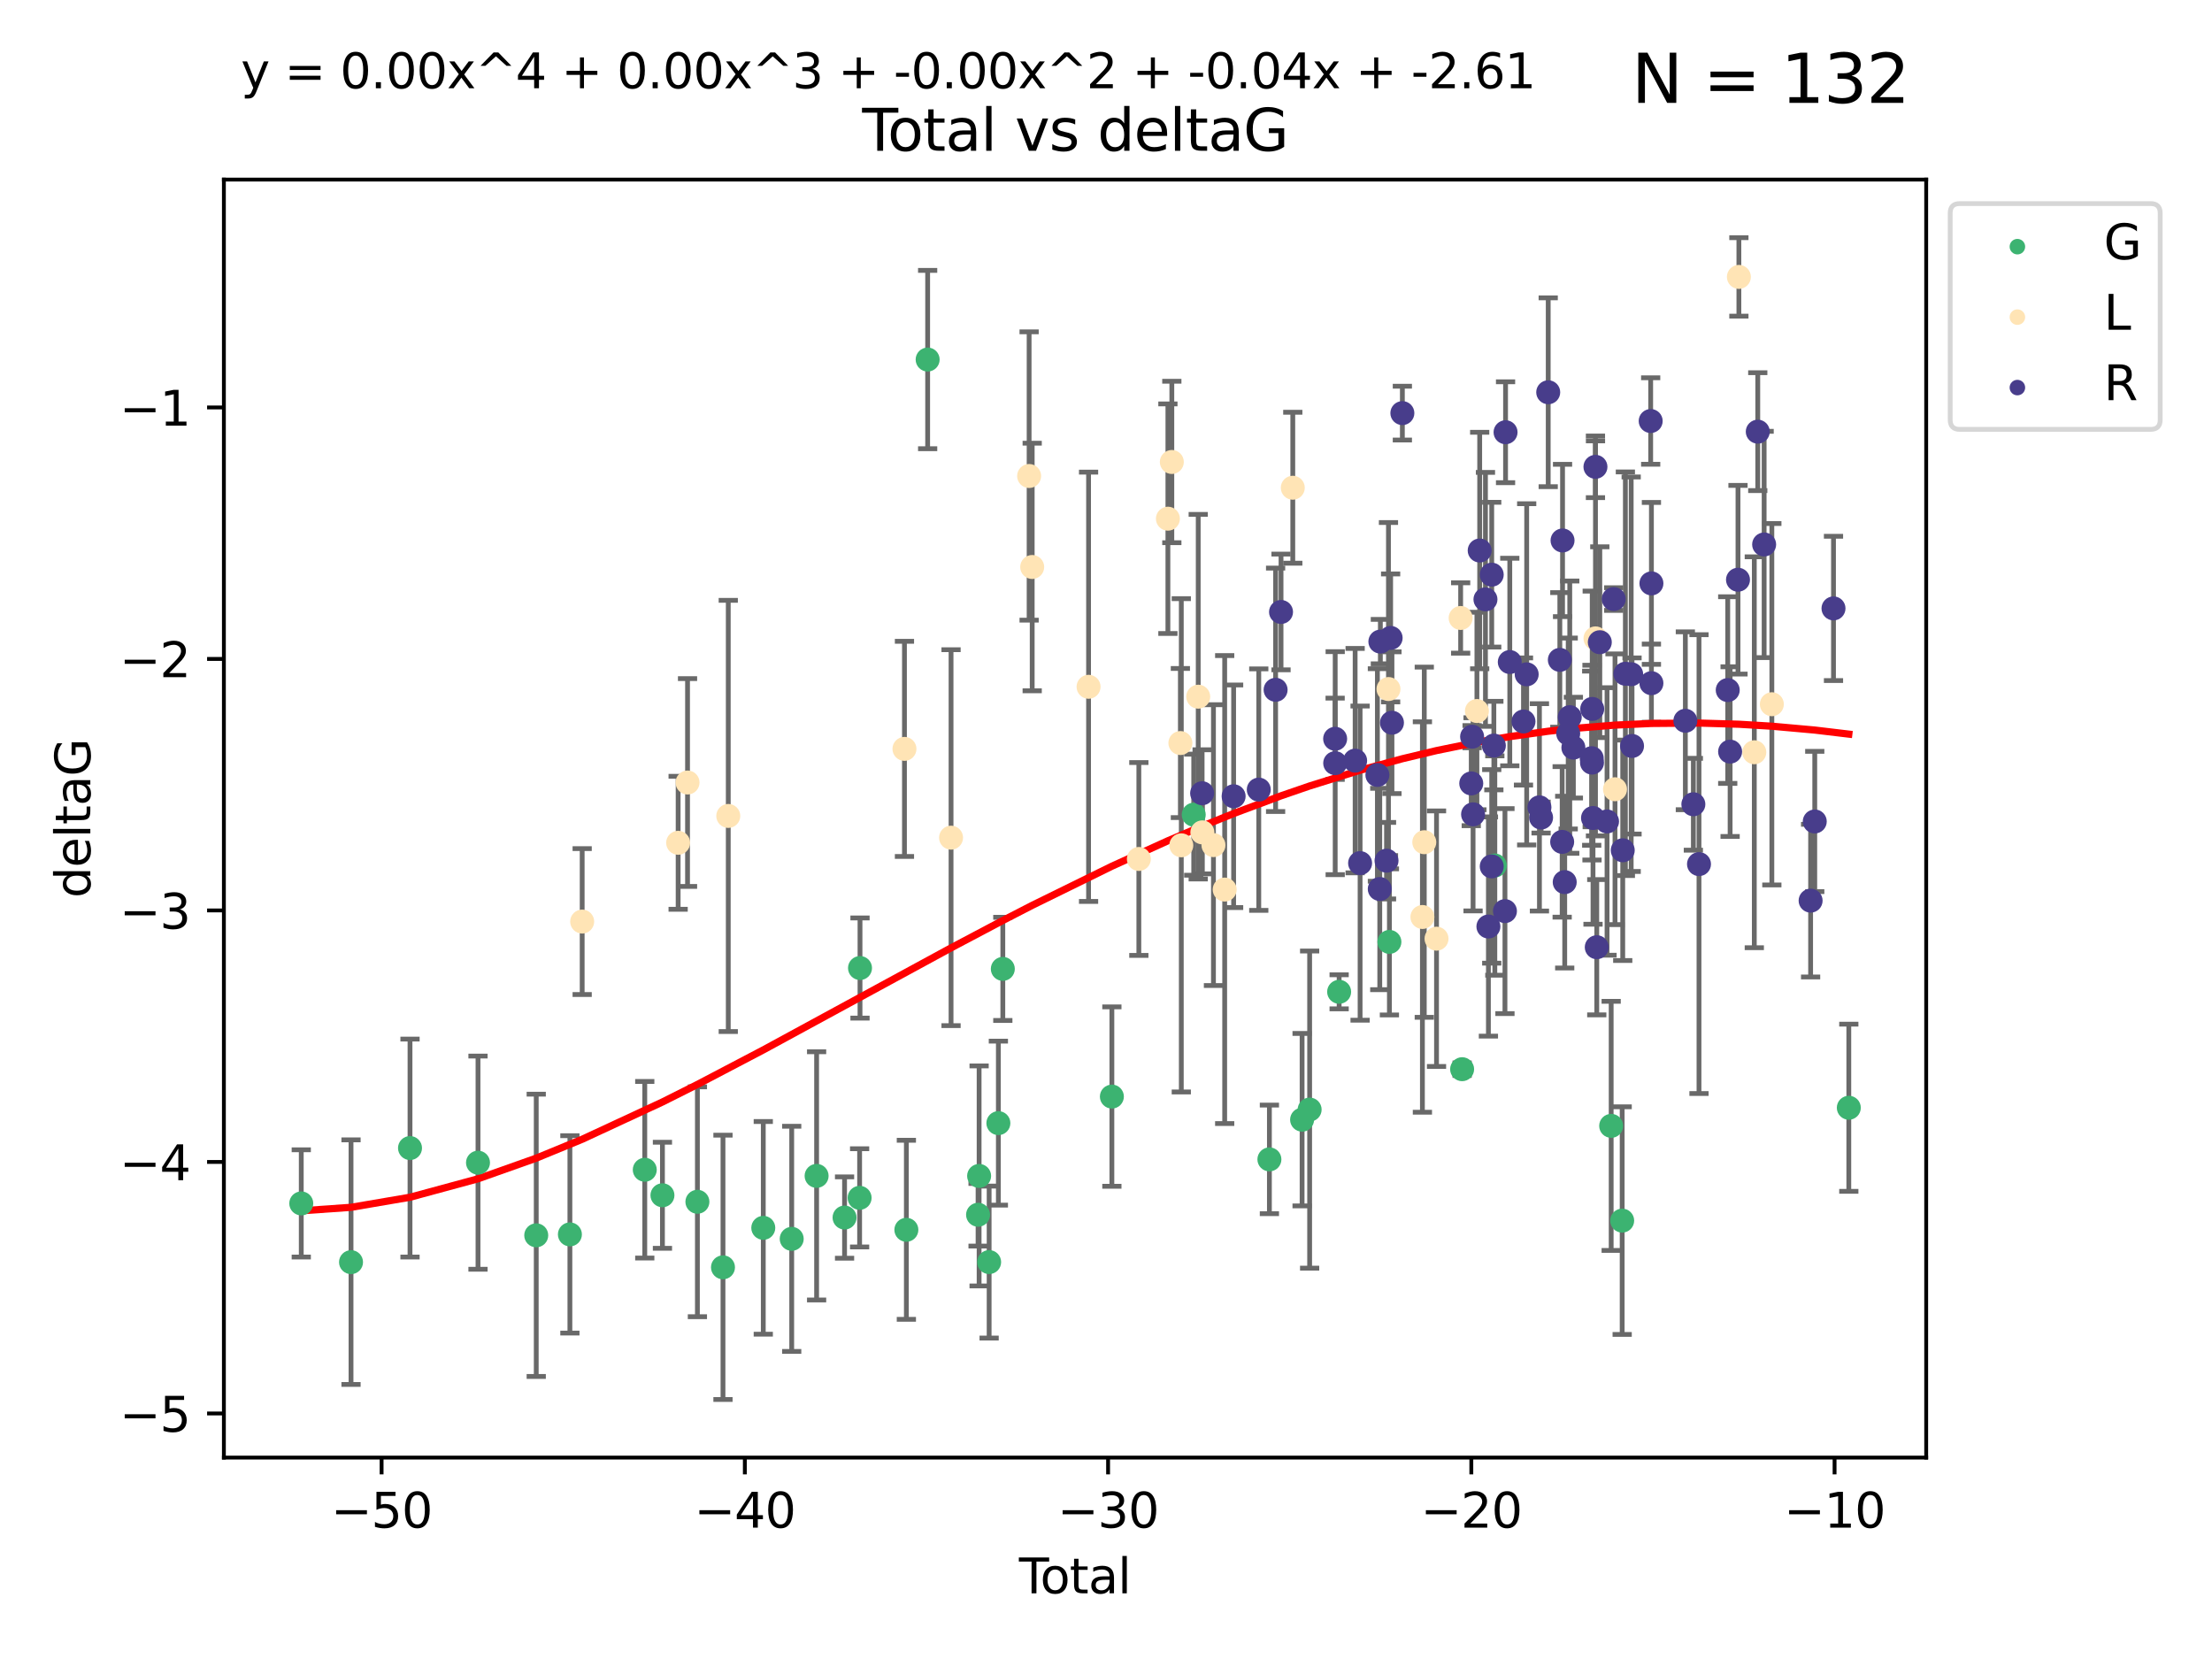 <?xml version="1.0" encoding="utf-8" standalone="no"?>
<!DOCTYPE svg PUBLIC "-//W3C//DTD SVG 1.1//EN"
  "http://www.w3.org/Graphics/SVG/1.1/DTD/svg11.dtd">
<svg xmlns:xlink="http://www.w3.org/1999/xlink" width="460.8pt" height="345.6pt" viewBox="0 0 460.8 345.6" xmlns="http://www.w3.org/2000/svg" version="1.1">
 <defs>
  <style type="text/css">*{stroke-linejoin: round; stroke-linecap: butt}</style>
 </defs>
 <g id="figure_1">
  <g id="patch_1">
   <path d="M 0 345.6 
L 460.8 345.6 
L 460.8 0 
L 0 0 
z
" style="fill: #ffffff"/>
  </g>
  <g id="axes_1">
   <g id="patch_2">
    <path d="M 46.64 303.64 
L 401.26 303.64 
L 401.26 37.411 
L 46.64 37.411 
z
" style="fill: #ffffff"/>
   </g>
   <g id="PathCollection_1">
    <defs>
     <path id="m356578816b" d="M 0 1.118 
C 0.297 1.118 0.581 1 0.791 0.791 
C 1 0.581 1.118 0.297 1.118 0 
C 1.118 -0.297 1 -0.581 0.791 -0.791 
C 0.581 -1 0.297 -1.118 0 -1.118 
C -0.297 -1.118 -0.581 -1 -0.791 -0.791 
C -1 -0.581 -1.118 -0.297 -1.118 0 
C -1.118 0.297 -1 0.581 -0.791 0.791 
C -0.581 1 -0.297 1.118 0 1.118 
z
" style="stroke: #3cb371"/>
    </defs>
    <g clip-path="url(#p8fe22f6029)">
     <use xlink:href="#m356578816b" x="62.759" y="250.694" style="fill: #3cb371; stroke: #3cb371"/>
     <use xlink:href="#m356578816b" x="73.125" y="262.93" style="fill: #3cb371; stroke: #3cb371"/>
     <use xlink:href="#m356578816b" x="85.413" y="239.16" style="fill: #3cb371; stroke: #3cb371"/>
     <use xlink:href="#m356578816b" x="99.576" y="242.204" style="fill: #3cb371; stroke: #3cb371"/>
     <use xlink:href="#m356578816b" x="111.708" y="257.34" style="fill: #3cb371; stroke: #3cb371"/>
     <use xlink:href="#m356578816b" x="118.72" y="257.145" style="fill: #3cb371; stroke: #3cb371"/>
     <use xlink:href="#m356578816b" x="134.317" y="243.683" style="fill: #3cb371; stroke: #3cb371"/>
     <use xlink:href="#m356578816b" x="137.999" y="248.997" style="fill: #3cb371; stroke: #3cb371"/>
     <use xlink:href="#m356578816b" x="145.282" y="250.352" style="fill: #3cb371; stroke: #3cb371"/>
     <use xlink:href="#m356578816b" x="150.61" y="264.006" style="fill: #3cb371; stroke: #3cb371"/>
     <use xlink:href="#m356578816b" x="159.006" y="255.783" style="fill: #3cb371; stroke: #3cb371"/>
     <use xlink:href="#m356578816b" x="164.928" y="258.074" style="fill: #3cb371; stroke: #3cb371"/>
     <use xlink:href="#m356578816b" x="170.114" y="244.958" style="fill: #3cb371; stroke: #3cb371"/>
     <use xlink:href="#m356578816b" x="175.937" y="253.637" style="fill: #3cb371; stroke: #3cb371"/>
     <use xlink:href="#m356578816b" x="179.073" y="249.531" style="fill: #3cb371; stroke: #3cb371"/>
     <use xlink:href="#m356578816b" x="179.156" y="201.658" style="fill: #3cb371; stroke: #3cb371"/>
     <use xlink:href="#m356578816b" x="188.812" y="256.189" style="fill: #3cb371; stroke: #3cb371"/>
     <use xlink:href="#m356578816b" x="193.246" y="74.901" style="fill: #3cb371; stroke: #3cb371"/>
     <use xlink:href="#m356578816b" x="203.749" y="253.055" style="fill: #3cb371; stroke: #3cb371"/>
     <use xlink:href="#m356578816b" x="203.967" y="244.969" style="fill: #3cb371; stroke: #3cb371"/>
     <use xlink:href="#m356578816b" x="206.054" y="262.915" style="fill: #3cb371; stroke: #3cb371"/>
     <use xlink:href="#m356578816b" x="207.979" y="233.968" style="fill: #3cb371; stroke: #3cb371"/>
     <use xlink:href="#m356578816b" x="208.906" y="201.836" style="fill: #3cb371; stroke: #3cb371"/>
     <use xlink:href="#m356578816b" x="231.625" y="228.439" style="fill: #3cb371; stroke: #3cb371"/>
     <use xlink:href="#m356578816b" x="248.675" y="169.713" style="fill: #3cb371; stroke: #3cb371"/>
     <use xlink:href="#m356578816b" x="264.44" y="241.52" style="fill: #3cb371; stroke: #3cb371"/>
     <use xlink:href="#m356578816b" x="271.25" y="233.249" style="fill: #3cb371; stroke: #3cb371"/>
     <use xlink:href="#m356578816b" x="272.821" y="231.145" style="fill: #3cb371; stroke: #3cb371"/>
     <use xlink:href="#m356578816b" x="278.967" y="206.613" style="fill: #3cb371; stroke: #3cb371"/>
     <use xlink:href="#m356578816b" x="289.439" y="196.216" style="fill: #3cb371; stroke: #3cb371"/>
     <use xlink:href="#m356578816b" x="304.587" y="222.733" style="fill: #3cb371; stroke: #3cb371"/>
     <use xlink:href="#m356578816b" x="311.4" y="180.303" style="fill: #3cb371; stroke: #3cb371"/>
     <use xlink:href="#m356578816b" x="335.637" y="234.537" style="fill: #3cb371; stroke: #3cb371"/>
     <use xlink:href="#m356578816b" x="337.928" y="254.278" style="fill: #3cb371; stroke: #3cb371"/>
     <use xlink:href="#m356578816b" x="385.141" y="230.765" style="fill: #3cb371; stroke: #3cb371"/>
    </g>
   </g>
   <g id="PathCollection_2">
    <defs>
     <path id="mc20935bfad" d="M 0 1.118 
C 0.297 1.118 0.581 1 0.791 0.791 
C 1 0.581 1.118 0.297 1.118 0 
C 1.118 -0.297 1 -0.581 0.791 -0.791 
C 0.581 -1 0.297 -1.118 0 -1.118 
C -0.297 -1.118 -0.581 -1 -0.791 -0.791 
C -1 -0.581 -1.118 -0.297 -1.118 0 
C -1.118 0.297 -1 0.581 -0.791 0.791 
C -0.581 1 -0.297 1.118 0 1.118 
z
" style="stroke: #ffe4b5"/>
    </defs>
    <g clip-path="url(#p8fe22f6029)">
     <use xlink:href="#mc20935bfad" x="121.277" y="191.979" style="fill: #ffe4b5; stroke: #ffe4b5"/>
     <use xlink:href="#mc20935bfad" x="141.269" y="175.57" style="fill: #ffe4b5; stroke: #ffe4b5"/>
     <use xlink:href="#mc20935bfad" x="143.226" y="163.011" style="fill: #ffe4b5; stroke: #ffe4b5"/>
     <use xlink:href="#mc20935bfad" x="151.712" y="169.975" style="fill: #ffe4b5; stroke: #ffe4b5"/>
     <use xlink:href="#mc20935bfad" x="188.415" y="156.006" style="fill: #ffe4b5; stroke: #ffe4b5"/>
     <use xlink:href="#mc20935bfad" x="198.122" y="174.503" style="fill: #ffe4b5; stroke: #ffe4b5"/>
     <use xlink:href="#mc20935bfad" x="214.384" y="99.16" style="fill: #ffe4b5; stroke: #ffe4b5"/>
     <use xlink:href="#mc20935bfad" x="215.025" y="118.114" style="fill: #ffe4b5; stroke: #ffe4b5"/>
     <use xlink:href="#mc20935bfad" x="226.768" y="143.071" style="fill: #ffe4b5; stroke: #ffe4b5"/>
     <use xlink:href="#mc20935bfad" x="237.243" y="178.938" style="fill: #ffe4b5; stroke: #ffe4b5"/>
     <use xlink:href="#mc20935bfad" x="243.296" y="108.053" style="fill: #ffe4b5; stroke: #ffe4b5"/>
     <use xlink:href="#mc20935bfad" x="244.114" y="96.238" style="fill: #ffe4b5; stroke: #ffe4b5"/>
     <use xlink:href="#mc20935bfad" x="245.895" y="154.788" style="fill: #ffe4b5; stroke: #ffe4b5"/>
     <use xlink:href="#mc20935bfad" x="246.086" y="176.094" style="fill: #ffe4b5; stroke: #ffe4b5"/>
     <use xlink:href="#mc20935bfad" x="249.613" y="145.132" style="fill: #ffe4b5; stroke: #ffe4b5"/>
     <use xlink:href="#mc20935bfad" x="250.471" y="173.396" style="fill: #ffe4b5; stroke: #ffe4b5"/>
     <use xlink:href="#mc20935bfad" x="252.785" y="176.053" style="fill: #ffe4b5; stroke: #ffe4b5"/>
     <use xlink:href="#mc20935bfad" x="255.124" y="185.314" style="fill: #ffe4b5; stroke: #ffe4b5"/>
     <use xlink:href="#mc20935bfad" x="269.311" y="101.604" style="fill: #ffe4b5; stroke: #ffe4b5"/>
     <use xlink:href="#mc20935bfad" x="289.243" y="143.539" style="fill: #ffe4b5; stroke: #ffe4b5"/>
     <use xlink:href="#mc20935bfad" x="296.314" y="191.027" style="fill: #ffe4b5; stroke: #ffe4b5"/>
     <use xlink:href="#mc20935bfad" x="296.704" y="175.447" style="fill: #ffe4b5; stroke: #ffe4b5"/>
     <use xlink:href="#mc20935bfad" x="299.253" y="195.543" style="fill: #ffe4b5; stroke: #ffe4b5"/>
     <use xlink:href="#mc20935bfad" x="304.28" y="128.736" style="fill: #ffe4b5; stroke: #ffe4b5"/>
     <use xlink:href="#mc20935bfad" x="307.668" y="148.115" style="fill: #ffe4b5; stroke: #ffe4b5"/>
     <use xlink:href="#mc20935bfad" x="332.369" y="132.989" style="fill: #ffe4b5; stroke: #ffe4b5"/>
     <use xlink:href="#mc20935bfad" x="336.434" y="164.417" style="fill: #ffe4b5; stroke: #ffe4b5"/>
     <use xlink:href="#mc20935bfad" x="362.242" y="57.685" style="fill: #ffe4b5; stroke: #ffe4b5"/>
     <use xlink:href="#mc20935bfad" x="365.454" y="156.709" style="fill: #ffe4b5; stroke: #ffe4b5"/>
     <use xlink:href="#mc20935bfad" x="369.109" y="146.704" style="fill: #ffe4b5; stroke: #ffe4b5"/>
    </g>
   </g>
   <g id="PathCollection_3">
    <defs>
     <path id="m0a354d9400" d="M 0 1.118 
C 0.297 1.118 0.581 1 0.791 0.791 
C 1 0.581 1.118 0.297 1.118 0 
C 1.118 -0.297 1 -0.581 0.791 -0.791 
C 0.581 -1 0.297 -1.118 0 -1.118 
C -0.297 -1.118 -0.581 -1 -0.791 -0.791 
C -1 -0.581 -1.118 -0.297 -1.118 0 
C -1.118 0.297 -1 0.581 -0.791 0.791 
C -0.581 1 -0.297 1.118 0 1.118 
z
" style="stroke: #483d8b"/>
    </defs>
    <g clip-path="url(#p8fe22f6029)">
     <use xlink:href="#m0a354d9400" x="250.424" y="165.248" style="fill: #483d8b; stroke: #483d8b"/>
     <use xlink:href="#m0a354d9400" x="256.987" y="165.878" style="fill: #483d8b; stroke: #483d8b"/>
     <use xlink:href="#m0a354d9400" x="262.226" y="164.491" style="fill: #483d8b; stroke: #483d8b"/>
     <use xlink:href="#m0a354d9400" x="265.733" y="143.699" style="fill: #483d8b; stroke: #483d8b"/>
     <use xlink:href="#m0a354d9400" x="266.862" y="127.483" style="fill: #483d8b; stroke: #483d8b"/>
     <use xlink:href="#m0a354d9400" x="278.134" y="153.901" style="fill: #483d8b; stroke: #483d8b"/>
     <use xlink:href="#m0a354d9400" x="278.146" y="158.979" style="fill: #483d8b; stroke: #483d8b"/>
     <use xlink:href="#m0a354d9400" x="282.299" y="158.456" style="fill: #483d8b; stroke: #483d8b"/>
     <use xlink:href="#m0a354d9400" x="283.333" y="179.802" style="fill: #483d8b; stroke: #483d8b"/>
     <use xlink:href="#m0a354d9400" x="286.938" y="161.438" style="fill: #483d8b; stroke: #483d8b"/>
     <use xlink:href="#m0a354d9400" x="287.432" y="185.193" style="fill: #483d8b; stroke: #483d8b"/>
     <use xlink:href="#m0a354d9400" x="287.556" y="133.656" style="fill: #483d8b; stroke: #483d8b"/>
     <use xlink:href="#m0a354d9400" x="288.839" y="179.298" style="fill: #483d8b; stroke: #483d8b"/>
     <use xlink:href="#m0a354d9400" x="289.694" y="132.892" style="fill: #483d8b; stroke: #483d8b"/>
     <use xlink:href="#m0a354d9400" x="289.971" y="150.556" style="fill: #483d8b; stroke: #483d8b"/>
     <use xlink:href="#m0a354d9400" x="292.138" y="86.058" style="fill: #483d8b; stroke: #483d8b"/>
     <use xlink:href="#m0a354d9400" x="306.488" y="163.201" style="fill: #483d8b; stroke: #483d8b"/>
     <use xlink:href="#m0a354d9400" x="306.668" y="153.462" style="fill: #483d8b; stroke: #483d8b"/>
     <use xlink:href="#m0a354d9400" x="306.868" y="169.638" style="fill: #483d8b; stroke: #483d8b"/>
     <use xlink:href="#m0a354d9400" x="308.246" y="114.683" style="fill: #483d8b; stroke: #483d8b"/>
     <use xlink:href="#m0a354d9400" x="309.448" y="124.86" style="fill: #483d8b; stroke: #483d8b"/>
     <use xlink:href="#m0a354d9400" x="310.063" y="193.012" style="fill: #483d8b; stroke: #483d8b"/>
     <use xlink:href="#m0a354d9400" x="310.753" y="119.716" style="fill: #483d8b; stroke: #483d8b"/>
     <use xlink:href="#m0a354d9400" x="310.756" y="180.487" style="fill: #483d8b; stroke: #483d8b"/>
     <use xlink:href="#m0a354d9400" x="311.197" y="155.32" style="fill: #483d8b; stroke: #483d8b"/>
     <use xlink:href="#m0a354d9400" x="313.509" y="189.801" style="fill: #483d8b; stroke: #483d8b"/>
     <use xlink:href="#m0a354d9400" x="313.635" y="90.044" style="fill: #483d8b; stroke: #483d8b"/>
     <use xlink:href="#m0a354d9400" x="314.516" y="137.913" style="fill: #483d8b; stroke: #483d8b"/>
     <use xlink:href="#m0a354d9400" x="317.37" y="150.298" style="fill: #483d8b; stroke: #483d8b"/>
     <use xlink:href="#m0a354d9400" x="318.036" y="140.474" style="fill: #483d8b; stroke: #483d8b"/>
     <use xlink:href="#m0a354d9400" x="320.693" y="168.183" style="fill: #483d8b; stroke: #483d8b"/>
     <use xlink:href="#m0a354d9400" x="321.036" y="170.314" style="fill: #483d8b; stroke: #483d8b"/>
     <use xlink:href="#m0a354d9400" x="322.522" y="81.716" style="fill: #483d8b; stroke: #483d8b"/>
     <use xlink:href="#m0a354d9400" x="324.942" y="137.465" style="fill: #483d8b; stroke: #483d8b"/>
     <use xlink:href="#m0a354d9400" x="325.428" y="175.381" style="fill: #483d8b; stroke: #483d8b"/>
     <use xlink:href="#m0a354d9400" x="325.507" y="112.59" style="fill: #483d8b; stroke: #483d8b"/>
     <use xlink:href="#m0a354d9400" x="325.959" y="183.764" style="fill: #483d8b; stroke: #483d8b"/>
     <use xlink:href="#m0a354d9400" x="326.686" y="152.804" style="fill: #483d8b; stroke: #483d8b"/>
     <use xlink:href="#m0a354d9400" x="327.009" y="149.399" style="fill: #483d8b; stroke: #483d8b"/>
     <use xlink:href="#m0a354d9400" x="327.762" y="155.744" style="fill: #483d8b; stroke: #483d8b"/>
     <use xlink:href="#m0a354d9400" x="331.58" y="157.946" style="fill: #483d8b; stroke: #483d8b"/>
     <use xlink:href="#m0a354d9400" x="331.642" y="158.866" style="fill: #483d8b; stroke: #483d8b"/>
     <use xlink:href="#m0a354d9400" x="331.688" y="147.683" style="fill: #483d8b; stroke: #483d8b"/>
     <use xlink:href="#m0a354d9400" x="331.854" y="170.406" style="fill: #483d8b; stroke: #483d8b"/>
     <use xlink:href="#m0a354d9400" x="332.361" y="97.249" style="fill: #483d8b; stroke: #483d8b"/>
     <use xlink:href="#m0a354d9400" x="332.636" y="197.323" style="fill: #483d8b; stroke: #483d8b"/>
     <use xlink:href="#m0a354d9400" x="333.27" y="133.784" style="fill: #483d8b; stroke: #483d8b"/>
     <use xlink:href="#m0a354d9400" x="334.776" y="171.123" style="fill: #483d8b; stroke: #483d8b"/>
     <use xlink:href="#m0a354d9400" x="336.17" y="124.794" style="fill: #483d8b; stroke: #483d8b"/>
     <use xlink:href="#m0a354d9400" x="338.046" y="177.128" style="fill: #483d8b; stroke: #483d8b"/>
     <use xlink:href="#m0a354d9400" x="338.595" y="140.352" style="fill: #483d8b; stroke: #483d8b"/>
     <use xlink:href="#m0a354d9400" x="339.805" y="140.453" style="fill: #483d8b; stroke: #483d8b"/>
     <use xlink:href="#m0a354d9400" x="339.982" y="155.401" style="fill: #483d8b; stroke: #483d8b"/>
     <use xlink:href="#m0a354d9400" x="343.867" y="87.707" style="fill: #483d8b; stroke: #483d8b"/>
     <use xlink:href="#m0a354d9400" x="344.02" y="142.319" style="fill: #483d8b; stroke: #483d8b"/>
     <use xlink:href="#m0a354d9400" x="344.021" y="121.532" style="fill: #483d8b; stroke: #483d8b"/>
     <use xlink:href="#m0a354d9400" x="351.091" y="150.149" style="fill: #483d8b; stroke: #483d8b"/>
     <use xlink:href="#m0a354d9400" x="352.758" y="167.541" style="fill: #483d8b; stroke: #483d8b"/>
     <use xlink:href="#m0a354d9400" x="353.932" y="180.009" style="fill: #483d8b; stroke: #483d8b"/>
     <use xlink:href="#m0a354d9400" x="359.918" y="143.755" style="fill: #483d8b; stroke: #483d8b"/>
     <use xlink:href="#m0a354d9400" x="360.414" y="156.577" style="fill: #483d8b; stroke: #483d8b"/>
     <use xlink:href="#m0a354d9400" x="362.056" y="120.769" style="fill: #483d8b; stroke: #483d8b"/>
     <use xlink:href="#m0a354d9400" x="366.175" y="89.923" style="fill: #483d8b; stroke: #483d8b"/>
     <use xlink:href="#m0a354d9400" x="367.502" y="113.422" style="fill: #483d8b; stroke: #483d8b"/>
     <use xlink:href="#m0a354d9400" x="377.184" y="187.62" style="fill: #483d8b; stroke: #483d8b"/>
     <use xlink:href="#m0a354d9400" x="378.047" y="171.128" style="fill: #483d8b; stroke: #483d8b"/>
     <use xlink:href="#m0a354d9400" x="381.951" y="126.741" style="fill: #483d8b; stroke: #483d8b"/>
    </g>
   </g>
   <g id="matplotlib.axis_1">
    <g id="xtick_1">
     <g id="line2d_1">
      <defs>
       <path id="m197f40c2cd" d="M 0 0 
L 0 3.5 
" style="stroke: #000000; stroke-width: 0.8"/>
      </defs>
      <g>
       <use xlink:href="#m197f40c2cd" x="79.494" y="303.64" style="stroke: #000000; stroke-width: 0.8"/>
      </g>
     </g>
     <g id="text_1">
      <!-- −50 -->
      <g transform="translate(68.941 318.238)scale(0.1 -0.1)">
       <defs>
        <path id="DejaVuSans-2212" d="M 678 2272 
L 4684 2272 
L 4684 1741 
L 678 1741 
L 678 2272 
z
" transform="scale(0.016)"/>
        <path id="DejaVuSans-35" d="M 691 4666 
L 3169 4666 
L 3169 4134 
L 1269 4134 
L 1269 2991 
Q 1406 3038 1543 3061 
Q 1681 3084 1819 3084 
Q 2600 3084 3056 2656 
Q 3513 2228 3513 1497 
Q 3513 744 3044 326 
Q 2575 -91 1722 -91 
Q 1428 -91 1123 -41 
Q 819 9 494 109 
L 494 744 
Q 775 591 1075 516 
Q 1375 441 1709 441 
Q 2250 441 2565 725 
Q 2881 1009 2881 1497 
Q 2881 1984 2565 2268 
Q 2250 2553 1709 2553 
Q 1456 2553 1204 2497 
Q 953 2441 691 2322 
L 691 4666 
z
" transform="scale(0.016)"/>
        <path id="DejaVuSans-30" d="M 2034 4250 
Q 1547 4250 1301 3770 
Q 1056 3291 1056 2328 
Q 1056 1369 1301 889 
Q 1547 409 2034 409 
Q 2525 409 2770 889 
Q 3016 1369 3016 2328 
Q 3016 3291 2770 3770 
Q 2525 4250 2034 4250 
z
M 2034 4750 
Q 2819 4750 3233 4129 
Q 3647 3509 3647 2328 
Q 3647 1150 3233 529 
Q 2819 -91 2034 -91 
Q 1250 -91 836 529 
Q 422 1150 422 2328 
Q 422 3509 836 4129 
Q 1250 4750 2034 4750 
z
" transform="scale(0.016)"/>
       </defs>
       <use xlink:href="#DejaVuSans-2212"/>
       <use xlink:href="#DejaVuSans-35" x="83.789"/>
       <use xlink:href="#DejaVuSans-30" x="147.412"/>
      </g>
     </g>
    </g>
    <g id="xtick_2">
     <g id="line2d_2">
      <g>
       <use xlink:href="#m197f40c2cd" x="155.164" y="303.64" style="stroke: #000000; stroke-width: 0.8"/>
      </g>
     </g>
     <g id="text_2">
      <!-- −40 -->
      <g transform="translate(144.612 318.238)scale(0.1 -0.1)">
       <defs>
        <path id="DejaVuSans-34" d="M 2419 4116 
L 825 1625 
L 2419 1625 
L 2419 4116 
z
M 2253 4666 
L 3047 4666 
L 3047 1625 
L 3713 1625 
L 3713 1100 
L 3047 1100 
L 3047 0 
L 2419 0 
L 2419 1100 
L 313 1100 
L 313 1709 
L 2253 4666 
z
" transform="scale(0.016)"/>
       </defs>
       <use xlink:href="#DejaVuSans-2212"/>
       <use xlink:href="#DejaVuSans-34" x="83.789"/>
       <use xlink:href="#DejaVuSans-30" x="147.412"/>
      </g>
     </g>
    </g>
    <g id="xtick_3">
     <g id="line2d_3">
      <g>
       <use xlink:href="#m197f40c2cd" x="230.834" y="303.64" style="stroke: #000000; stroke-width: 0.8"/>
      </g>
     </g>
     <g id="text_3">
      <!-- −30 -->
      <g transform="translate(220.282 318.238)scale(0.1 -0.1)">
       <defs>
        <path id="DejaVuSans-33" d="M 2597 2516 
Q 3050 2419 3304 2112 
Q 3559 1806 3559 1356 
Q 3559 666 3084 287 
Q 2609 -91 1734 -91 
Q 1441 -91 1130 -33 
Q 819 25 488 141 
L 488 750 
Q 750 597 1062 519 
Q 1375 441 1716 441 
Q 2309 441 2620 675 
Q 2931 909 2931 1356 
Q 2931 1769 2642 2001 
Q 2353 2234 1838 2234 
L 1294 2234 
L 1294 2753 
L 1863 2753 
Q 2328 2753 2575 2939 
Q 2822 3125 2822 3475 
Q 2822 3834 2567 4026 
Q 2313 4219 1838 4219 
Q 1578 4219 1281 4162 
Q 984 4106 628 3988 
L 628 4550 
Q 988 4650 1302 4700 
Q 1616 4750 1894 4750 
Q 2613 4750 3031 4423 
Q 3450 4097 3450 3541 
Q 3450 3153 3228 2886 
Q 3006 2619 2597 2516 
z
" transform="scale(0.016)"/>
       </defs>
       <use xlink:href="#DejaVuSans-2212"/>
       <use xlink:href="#DejaVuSans-33" x="83.789"/>
       <use xlink:href="#DejaVuSans-30" x="147.412"/>
      </g>
     </g>
    </g>
    <g id="xtick_4">
     <g id="line2d_4">
      <g>
       <use xlink:href="#m197f40c2cd" x="306.504" y="303.64" style="stroke: #000000; stroke-width: 0.8"/>
      </g>
     </g>
     <g id="text_4">
      <!-- −20 -->
      <g transform="translate(295.952 318.238)scale(0.1 -0.1)">
       <defs>
        <path id="DejaVuSans-32" d="M 1228 531 
L 3431 531 
L 3431 0 
L 469 0 
L 469 531 
Q 828 903 1448 1529 
Q 2069 2156 2228 2338 
Q 2531 2678 2651 2914 
Q 2772 3150 2772 3378 
Q 2772 3750 2511 3984 
Q 2250 4219 1831 4219 
Q 1534 4219 1204 4116 
Q 875 4013 500 3803 
L 500 4441 
Q 881 4594 1212 4672 
Q 1544 4750 1819 4750 
Q 2544 4750 2975 4387 
Q 3406 4025 3406 3419 
Q 3406 3131 3298 2873 
Q 3191 2616 2906 2266 
Q 2828 2175 2409 1742 
Q 1991 1309 1228 531 
z
" transform="scale(0.016)"/>
       </defs>
       <use xlink:href="#DejaVuSans-2212"/>
       <use xlink:href="#DejaVuSans-32" x="83.789"/>
       <use xlink:href="#DejaVuSans-30" x="147.412"/>
      </g>
     </g>
    </g>
    <g id="xtick_5">
     <g id="line2d_5">
      <g>
       <use xlink:href="#m197f40c2cd" x="382.175" y="303.64" style="stroke: #000000; stroke-width: 0.8"/>
      </g>
     </g>
     <g id="text_5">
      <!-- −10 -->
      <g transform="translate(371.622 318.238)scale(0.1 -0.1)">
       <defs>
        <path id="DejaVuSans-31" d="M 794 531 
L 1825 531 
L 1825 4091 
L 703 3866 
L 703 4441 
L 1819 4666 
L 2450 4666 
L 2450 531 
L 3481 531 
L 3481 0 
L 794 0 
L 794 531 
z
" transform="scale(0.016)"/>
       </defs>
       <use xlink:href="#DejaVuSans-2212"/>
       <use xlink:href="#DejaVuSans-31" x="83.789"/>
       <use xlink:href="#DejaVuSans-30" x="147.412"/>
      </g>
     </g>
    </g>
    <g id="text_6">
     <!-- Total -->
     <g transform="translate(212.273 331.917)scale(0.1 -0.1)">
      <defs>
       <path id="DejaVuSans-54" d="M -19 4666 
L 3928 4666 
L 3928 4134 
L 2272 4134 
L 2272 0 
L 1638 0 
L 1638 4134 
L -19 4134 
L -19 4666 
z
" transform="scale(0.016)"/>
       <path id="DejaVuSans-6f" d="M 1959 3097 
Q 1497 3097 1228 2736 
Q 959 2375 959 1747 
Q 959 1119 1226 758 
Q 1494 397 1959 397 
Q 2419 397 2687 759 
Q 2956 1122 2956 1747 
Q 2956 2369 2687 2733 
Q 2419 3097 1959 3097 
z
M 1959 3584 
Q 2709 3584 3137 3096 
Q 3566 2609 3566 1747 
Q 3566 888 3137 398 
Q 2709 -91 1959 -91 
Q 1206 -91 779 398 
Q 353 888 353 1747 
Q 353 2609 779 3096 
Q 1206 3584 1959 3584 
z
" transform="scale(0.016)"/>
       <path id="DejaVuSans-74" d="M 1172 4494 
L 1172 3500 
L 2356 3500 
L 2356 3053 
L 1172 3053 
L 1172 1153 
Q 1172 725 1289 603 
Q 1406 481 1766 481 
L 2356 481 
L 2356 0 
L 1766 0 
Q 1100 0 847 248 
Q 594 497 594 1153 
L 594 3053 
L 172 3053 
L 172 3500 
L 594 3500 
L 594 4494 
L 1172 4494 
z
" transform="scale(0.016)"/>
       <path id="DejaVuSans-61" d="M 2194 1759 
Q 1497 1759 1228 1600 
Q 959 1441 959 1056 
Q 959 750 1161 570 
Q 1363 391 1709 391 
Q 2188 391 2477 730 
Q 2766 1069 2766 1631 
L 2766 1759 
L 2194 1759 
z
M 3341 1997 
L 3341 0 
L 2766 0 
L 2766 531 
Q 2569 213 2275 61 
Q 1981 -91 1556 -91 
Q 1019 -91 701 211 
Q 384 513 384 1019 
Q 384 1609 779 1909 
Q 1175 2209 1959 2209 
L 2766 2209 
L 2766 2266 
Q 2766 2663 2505 2880 
Q 2244 3097 1772 3097 
Q 1472 3097 1187 3025 
Q 903 2953 641 2809 
L 641 3341 
Q 956 3463 1253 3523 
Q 1550 3584 1831 3584 
Q 2591 3584 2966 3190 
Q 3341 2797 3341 1997 
z
" transform="scale(0.016)"/>
       <path id="DejaVuSans-6c" d="M 603 4863 
L 1178 4863 
L 1178 0 
L 603 0 
L 603 4863 
z
" transform="scale(0.016)"/>
      </defs>
      <use xlink:href="#DejaVuSans-54"/>
      <use xlink:href="#DejaVuSans-6f" x="44.084"/>
      <use xlink:href="#DejaVuSans-74" x="105.266"/>
      <use xlink:href="#DejaVuSans-61" x="144.475"/>
      <use xlink:href="#DejaVuSans-6c" x="205.754"/>
     </g>
    </g>
   </g>
   <g id="matplotlib.axis_2">
    <g id="ytick_1">
     <g id="line2d_6">
      <defs>
       <path id="m18c76955d3" d="M 0 0 
L -3.5 0 
" style="stroke: #000000; stroke-width: 0.8"/>
      </defs>
      <g>
       <use xlink:href="#m18c76955d3" x="46.64" y="294.452" style="stroke: #000000; stroke-width: 0.8"/>
      </g>
     </g>
     <g id="text_7">
      <!-- −5 -->
      <g transform="translate(24.898 298.251)scale(0.1 -0.1)">
       <use xlink:href="#DejaVuSans-2212"/>
       <use xlink:href="#DejaVuSans-35" x="83.789"/>
      </g>
     </g>
    </g>
    <g id="ytick_2">
     <g id="line2d_7">
      <g>
       <use xlink:href="#m18c76955d3" x="46.64" y="242.057" style="stroke: #000000; stroke-width: 0.8"/>
      </g>
     </g>
     <g id="text_8">
      <!-- −4 -->
      <g transform="translate(24.898 245.857)scale(0.1 -0.1)">
       <use xlink:href="#DejaVuSans-2212"/>
       <use xlink:href="#DejaVuSans-34" x="83.789"/>
      </g>
     </g>
    </g>
    <g id="ytick_3">
     <g id="line2d_8">
      <g>
       <use xlink:href="#m18c76955d3" x="46.64" y="189.663" style="stroke: #000000; stroke-width: 0.8"/>
      </g>
     </g>
     <g id="text_9">
      <!-- −3 -->
      <g transform="translate(24.898 193.462)scale(0.1 -0.1)">
       <use xlink:href="#DejaVuSans-2212"/>
       <use xlink:href="#DejaVuSans-33" x="83.789"/>
      </g>
     </g>
    </g>
    <g id="ytick_4">
     <g id="line2d_9">
      <g>
       <use xlink:href="#m18c76955d3" x="46.64" y="137.269" style="stroke: #000000; stroke-width: 0.8"/>
      </g>
     </g>
     <g id="text_10">
      <!-- −2 -->
      <g transform="translate(24.898 141.068)scale(0.1 -0.1)">
       <use xlink:href="#DejaVuSans-2212"/>
       <use xlink:href="#DejaVuSans-32" x="83.789"/>
      </g>
     </g>
    </g>
    <g id="ytick_5">
     <g id="line2d_10">
      <g>
       <use xlink:href="#m18c76955d3" x="46.64" y="84.875" style="stroke: #000000; stroke-width: 0.8"/>
      </g>
     </g>
     <g id="text_11">
      <!-- −1 -->
      <g transform="translate(24.898 88.674)scale(0.1 -0.1)">
       <use xlink:href="#DejaVuSans-2212"/>
       <use xlink:href="#DejaVuSans-31" x="83.789"/>
      </g>
     </g>
    </g>
    <g id="text_12">
     <!-- deltaG -->
     <g transform="translate(18.818 187.064)rotate(-90)scale(0.1 -0.1)">
      <defs>
       <path id="DejaVuSans-64" d="M 2906 2969 
L 2906 4863 
L 3481 4863 
L 3481 0 
L 2906 0 
L 2906 525 
Q 2725 213 2448 61 
Q 2172 -91 1784 -91 
Q 1150 -91 751 415 
Q 353 922 353 1747 
Q 353 2572 751 3078 
Q 1150 3584 1784 3584 
Q 2172 3584 2448 3432 
Q 2725 3281 2906 2969 
z
M 947 1747 
Q 947 1113 1208 752 
Q 1469 391 1925 391 
Q 2381 391 2643 752 
Q 2906 1113 2906 1747 
Q 2906 2381 2643 2742 
Q 2381 3103 1925 3103 
Q 1469 3103 1208 2742 
Q 947 2381 947 1747 
z
" transform="scale(0.016)"/>
       <path id="DejaVuSans-65" d="M 3597 1894 
L 3597 1613 
L 953 1613 
Q 991 1019 1311 708 
Q 1631 397 2203 397 
Q 2534 397 2845 478 
Q 3156 559 3463 722 
L 3463 178 
Q 3153 47 2828 -22 
Q 2503 -91 2169 -91 
Q 1331 -91 842 396 
Q 353 884 353 1716 
Q 353 2575 817 3079 
Q 1281 3584 2069 3584 
Q 2775 3584 3186 3129 
Q 3597 2675 3597 1894 
z
M 3022 2063 
Q 3016 2534 2758 2815 
Q 2500 3097 2075 3097 
Q 1594 3097 1305 2825 
Q 1016 2553 972 2059 
L 3022 2063 
z
" transform="scale(0.016)"/>
       <path id="DejaVuSans-47" d="M 3809 666 
L 3809 1919 
L 2778 1919 
L 2778 2438 
L 4434 2438 
L 4434 434 
Q 4069 175 3628 42 
Q 3188 -91 2688 -91 
Q 1594 -91 976 548 
Q 359 1188 359 2328 
Q 359 3472 976 4111 
Q 1594 4750 2688 4750 
Q 3144 4750 3555 4637 
Q 3966 4525 4313 4306 
L 4313 3634 
Q 3963 3931 3569 4081 
Q 3175 4231 2741 4231 
Q 1884 4231 1454 3753 
Q 1025 3275 1025 2328 
Q 1025 1384 1454 906 
Q 1884 428 2741 428 
Q 3075 428 3337 486 
Q 3600 544 3809 666 
z
" transform="scale(0.016)"/>
      </defs>
      <use xlink:href="#DejaVuSans-64"/>
      <use xlink:href="#DejaVuSans-65" x="63.477"/>
      <use xlink:href="#DejaVuSans-6c" x="125"/>
      <use xlink:href="#DejaVuSans-74" x="152.783"/>
      <use xlink:href="#DejaVuSans-61" x="191.992"/>
      <use xlink:href="#DejaVuSans-47" x="253.271"/>
     </g>
    </g>
   </g>
   <g id="LineCollection_1">
    <path d="M 62.759 261.865 
L 62.759 239.523 
" clip-path="url(#p8fe22f6029)" style="fill: none; stroke: #696969"/>
    <path d="M 73.125 288.405 
L 73.125 237.455 
" clip-path="url(#p8fe22f6029)" style="fill: none; stroke: #696969"/>
    <path d="M 85.413 261.862 
L 85.413 216.458 
" clip-path="url(#p8fe22f6029)" style="fill: none; stroke: #696969"/>
    <path d="M 99.576 264.405 
L 99.576 220.002 
" clip-path="url(#p8fe22f6029)" style="fill: none; stroke: #696969"/>
    <path d="M 111.708 286.739 
L 111.708 227.94 
" clip-path="url(#p8fe22f6029)" style="fill: none; stroke: #696969"/>
    <path d="M 118.72 277.699 
L 118.72 236.59 
" clip-path="url(#p8fe22f6029)" style="fill: none; stroke: #696969"/>
    <path d="M 134.317 262.075 
L 134.317 225.29 
" clip-path="url(#p8fe22f6029)" style="fill: none; stroke: #696969"/>
    <path d="M 137.999 260.044 
L 137.999 237.949 
" clip-path="url(#p8fe22f6029)" style="fill: none; stroke: #696969"/>
    <path d="M 145.282 274.292 
L 145.282 226.412 
" clip-path="url(#p8fe22f6029)" style="fill: none; stroke: #696969"/>
    <path d="M 150.61 291.539 
L 150.61 236.473 
" clip-path="url(#p8fe22f6029)" style="fill: none; stroke: #696969"/>
    <path d="M 159.006 277.934 
L 159.006 233.631 
" clip-path="url(#p8fe22f6029)" style="fill: none; stroke: #696969"/>
    <path d="M 164.928 281.527 
L 164.928 234.621 
" clip-path="url(#p8fe22f6029)" style="fill: none; stroke: #696969"/>
    <path d="M 170.114 270.812 
L 170.114 219.103 
" clip-path="url(#p8fe22f6029)" style="fill: none; stroke: #696969"/>
    <path d="M 175.937 262.109 
L 175.937 245.165 
" clip-path="url(#p8fe22f6029)" style="fill: none; stroke: #696969"/>
    <path d="M 179.073 259.759 
L 179.073 239.303 
" clip-path="url(#p8fe22f6029)" style="fill: none; stroke: #696969"/>
    <path d="M 179.156 212.091 
L 179.156 191.226 
" clip-path="url(#p8fe22f6029)" style="fill: none; stroke: #696969"/>
    <path d="M 188.812 274.839 
L 188.812 237.54 
" clip-path="url(#p8fe22f6029)" style="fill: none; stroke: #696969"/>
    <path d="M 193.246 93.475 
L 193.246 56.326 
" clip-path="url(#p8fe22f6029)" style="fill: none; stroke: #696969"/>
    <path d="M 203.749 259.579 
L 203.749 246.532 
" clip-path="url(#p8fe22f6029)" style="fill: none; stroke: #696969"/>
    <path d="M 203.967 267.888 
L 203.967 222.051 
" clip-path="url(#p8fe22f6029)" style="fill: none; stroke: #696969"/>
    <path d="M 206.054 278.743 
L 206.054 247.087 
" clip-path="url(#p8fe22f6029)" style="fill: none; stroke: #696969"/>
    <path d="M 207.979 251.046 
L 207.979 216.89 
" clip-path="url(#p8fe22f6029)" style="fill: none; stroke: #696969"/>
    <path d="M 208.906 212.583 
L 208.906 191.089 
" clip-path="url(#p8fe22f6029)" style="fill: none; stroke: #696969"/>
    <path d="M 231.625 247.124 
L 231.625 209.753 
" clip-path="url(#p8fe22f6029)" style="fill: none; stroke: #696969"/>
    <path d="M 248.675 182.324 
L 248.675 157.102 
" clip-path="url(#p8fe22f6029)" style="fill: none; stroke: #696969"/>
    <path d="M 264.44 252.833 
L 264.44 230.207 
" clip-path="url(#p8fe22f6029)" style="fill: none; stroke: #696969"/>
    <path d="M 271.25 251.211 
L 271.25 215.287 
" clip-path="url(#p8fe22f6029)" style="fill: none; stroke: #696969"/>
    <path d="M 272.821 264.181 
L 272.821 198.11 
" clip-path="url(#p8fe22f6029)" style="fill: none; stroke: #696969"/>
    <path d="M 278.967 210.16 
L 278.967 203.065 
" clip-path="url(#p8fe22f6029)" style="fill: none; stroke: #696969"/>
    <path d="M 289.439 211.432 
L 289.439 181 
" clip-path="url(#p8fe22f6029)" style="fill: none; stroke: #696969"/>
    <path d="M 304.587 224.041 
L 304.587 221.426 
" clip-path="url(#p8fe22f6029)" style="fill: none; stroke: #696969"/>
    <path d="M 311.4 203.148 
L 311.4 157.457 
" clip-path="url(#p8fe22f6029)" style="fill: none; stroke: #696969"/>
    <path d="M 335.637 260.484 
L 335.637 208.591 
" clip-path="url(#p8fe22f6029)" style="fill: none; stroke: #696969"/>
    <path d="M 337.928 277.988 
L 337.928 230.568 
" clip-path="url(#p8fe22f6029)" style="fill: none; stroke: #696969"/>
    <path d="M 385.141 248.177 
L 385.141 213.353 
" clip-path="url(#p8fe22f6029)" style="fill: none; stroke: #696969"/>
   </g>
   <g id="line2d_11">
    <defs>
     <path id="m8bf816374a" d="M 2 0 
L -2 -0 
" style="stroke: #696969"/>
    </defs>
    <g clip-path="url(#p8fe22f6029)">
     <use xlink:href="#m8bf816374a" x="62.759" y="261.865" style="fill: #696969; stroke: #696969"/>
     <use xlink:href="#m8bf816374a" x="73.125" y="288.405" style="fill: #696969; stroke: #696969"/>
     <use xlink:href="#m8bf816374a" x="85.413" y="261.862" style="fill: #696969; stroke: #696969"/>
     <use xlink:href="#m8bf816374a" x="99.576" y="264.405" style="fill: #696969; stroke: #696969"/>
     <use xlink:href="#m8bf816374a" x="111.708" y="286.739" style="fill: #696969; stroke: #696969"/>
     <use xlink:href="#m8bf816374a" x="118.72" y="277.699" style="fill: #696969; stroke: #696969"/>
     <use xlink:href="#m8bf816374a" x="134.317" y="262.075" style="fill: #696969; stroke: #696969"/>
     <use xlink:href="#m8bf816374a" x="137.999" y="260.044" style="fill: #696969; stroke: #696969"/>
     <use xlink:href="#m8bf816374a" x="145.282" y="274.292" style="fill: #696969; stroke: #696969"/>
     <use xlink:href="#m8bf816374a" x="150.61" y="291.539" style="fill: #696969; stroke: #696969"/>
     <use xlink:href="#m8bf816374a" x="159.006" y="277.934" style="fill: #696969; stroke: #696969"/>
     <use xlink:href="#m8bf816374a" x="164.928" y="281.527" style="fill: #696969; stroke: #696969"/>
     <use xlink:href="#m8bf816374a" x="170.114" y="270.812" style="fill: #696969; stroke: #696969"/>
     <use xlink:href="#m8bf816374a" x="175.937" y="262.109" style="fill: #696969; stroke: #696969"/>
     <use xlink:href="#m8bf816374a" x="179.073" y="259.759" style="fill: #696969; stroke: #696969"/>
     <use xlink:href="#m8bf816374a" x="179.156" y="212.091" style="fill: #696969; stroke: #696969"/>
     <use xlink:href="#m8bf816374a" x="188.812" y="274.839" style="fill: #696969; stroke: #696969"/>
     <use xlink:href="#m8bf816374a" x="193.246" y="93.475" style="fill: #696969; stroke: #696969"/>
     <use xlink:href="#m8bf816374a" x="203.749" y="259.579" style="fill: #696969; stroke: #696969"/>
     <use xlink:href="#m8bf816374a" x="203.967" y="267.888" style="fill: #696969; stroke: #696969"/>
     <use xlink:href="#m8bf816374a" x="206.054" y="278.743" style="fill: #696969; stroke: #696969"/>
     <use xlink:href="#m8bf816374a" x="207.979" y="251.046" style="fill: #696969; stroke: #696969"/>
     <use xlink:href="#m8bf816374a" x="208.906" y="212.583" style="fill: #696969; stroke: #696969"/>
     <use xlink:href="#m8bf816374a" x="231.625" y="247.124" style="fill: #696969; stroke: #696969"/>
     <use xlink:href="#m8bf816374a" x="248.675" y="182.324" style="fill: #696969; stroke: #696969"/>
     <use xlink:href="#m8bf816374a" x="264.44" y="252.833" style="fill: #696969; stroke: #696969"/>
     <use xlink:href="#m8bf816374a" x="271.25" y="251.211" style="fill: #696969; stroke: #696969"/>
     <use xlink:href="#m8bf816374a" x="272.821" y="264.181" style="fill: #696969; stroke: #696969"/>
     <use xlink:href="#m8bf816374a" x="278.967" y="210.16" style="fill: #696969; stroke: #696969"/>
     <use xlink:href="#m8bf816374a" x="289.439" y="211.432" style="fill: #696969; stroke: #696969"/>
     <use xlink:href="#m8bf816374a" x="304.587" y="224.041" style="fill: #696969; stroke: #696969"/>
     <use xlink:href="#m8bf816374a" x="311.4" y="203.148" style="fill: #696969; stroke: #696969"/>
     <use xlink:href="#m8bf816374a" x="335.637" y="260.484" style="fill: #696969; stroke: #696969"/>
     <use xlink:href="#m8bf816374a" x="337.928" y="277.988" style="fill: #696969; stroke: #696969"/>
     <use xlink:href="#m8bf816374a" x="385.141" y="248.177" style="fill: #696969; stroke: #696969"/>
    </g>
   </g>
   <g id="line2d_12">
    <g clip-path="url(#p8fe22f6029)">
     <use xlink:href="#m8bf816374a" x="62.759" y="239.523" style="fill: #696969; stroke: #696969"/>
     <use xlink:href="#m8bf816374a" x="73.125" y="237.455" style="fill: #696969; stroke: #696969"/>
     <use xlink:href="#m8bf816374a" x="85.413" y="216.458" style="fill: #696969; stroke: #696969"/>
     <use xlink:href="#m8bf816374a" x="99.576" y="220.002" style="fill: #696969; stroke: #696969"/>
     <use xlink:href="#m8bf816374a" x="111.708" y="227.94" style="fill: #696969; stroke: #696969"/>
     <use xlink:href="#m8bf816374a" x="118.72" y="236.59" style="fill: #696969; stroke: #696969"/>
     <use xlink:href="#m8bf816374a" x="134.317" y="225.29" style="fill: #696969; stroke: #696969"/>
     <use xlink:href="#m8bf816374a" x="137.999" y="237.949" style="fill: #696969; stroke: #696969"/>
     <use xlink:href="#m8bf816374a" x="145.282" y="226.412" style="fill: #696969; stroke: #696969"/>
     <use xlink:href="#m8bf816374a" x="150.61" y="236.473" style="fill: #696969; stroke: #696969"/>
     <use xlink:href="#m8bf816374a" x="159.006" y="233.631" style="fill: #696969; stroke: #696969"/>
     <use xlink:href="#m8bf816374a" x="164.928" y="234.621" style="fill: #696969; stroke: #696969"/>
     <use xlink:href="#m8bf816374a" x="170.114" y="219.103" style="fill: #696969; stroke: #696969"/>
     <use xlink:href="#m8bf816374a" x="175.937" y="245.165" style="fill: #696969; stroke: #696969"/>
     <use xlink:href="#m8bf816374a" x="179.073" y="239.303" style="fill: #696969; stroke: #696969"/>
     <use xlink:href="#m8bf816374a" x="179.156" y="191.226" style="fill: #696969; stroke: #696969"/>
     <use xlink:href="#m8bf816374a" x="188.812" y="237.54" style="fill: #696969; stroke: #696969"/>
     <use xlink:href="#m8bf816374a" x="193.246" y="56.326" style="fill: #696969; stroke: #696969"/>
     <use xlink:href="#m8bf816374a" x="203.749" y="246.532" style="fill: #696969; stroke: #696969"/>
     <use xlink:href="#m8bf816374a" x="203.967" y="222.051" style="fill: #696969; stroke: #696969"/>
     <use xlink:href="#m8bf816374a" x="206.054" y="247.087" style="fill: #696969; stroke: #696969"/>
     <use xlink:href="#m8bf816374a" x="207.979" y="216.89" style="fill: #696969; stroke: #696969"/>
     <use xlink:href="#m8bf816374a" x="208.906" y="191.089" style="fill: #696969; stroke: #696969"/>
     <use xlink:href="#m8bf816374a" x="231.625" y="209.753" style="fill: #696969; stroke: #696969"/>
     <use xlink:href="#m8bf816374a" x="248.675" y="157.102" style="fill: #696969; stroke: #696969"/>
     <use xlink:href="#m8bf816374a" x="264.44" y="230.207" style="fill: #696969; stroke: #696969"/>
     <use xlink:href="#m8bf816374a" x="271.25" y="215.287" style="fill: #696969; stroke: #696969"/>
     <use xlink:href="#m8bf816374a" x="272.821" y="198.11" style="fill: #696969; stroke: #696969"/>
     <use xlink:href="#m8bf816374a" x="278.967" y="203.065" style="fill: #696969; stroke: #696969"/>
     <use xlink:href="#m8bf816374a" x="289.439" y="181" style="fill: #696969; stroke: #696969"/>
     <use xlink:href="#m8bf816374a" x="304.587" y="221.426" style="fill: #696969; stroke: #696969"/>
     <use xlink:href="#m8bf816374a" x="311.4" y="157.457" style="fill: #696969; stroke: #696969"/>
     <use xlink:href="#m8bf816374a" x="335.637" y="208.591" style="fill: #696969; stroke: #696969"/>
     <use xlink:href="#m8bf816374a" x="337.928" y="230.568" style="fill: #696969; stroke: #696969"/>
     <use xlink:href="#m8bf816374a" x="385.141" y="213.353" style="fill: #696969; stroke: #696969"/>
    </g>
   </g>
   <g id="LineCollection_2">
    <path d="M 121.277 207.175 
L 121.277 176.783 
" clip-path="url(#p8fe22f6029)" style="fill: none; stroke: #696969"/>
    <path d="M 141.269 189.421 
L 141.269 161.719 
" clip-path="url(#p8fe22f6029)" style="fill: none; stroke: #696969"/>
    <path d="M 143.226 184.654 
L 143.226 141.368 
" clip-path="url(#p8fe22f6029)" style="fill: none; stroke: #696969"/>
    <path d="M 151.712 214.886 
L 151.712 125.064 
" clip-path="url(#p8fe22f6029)" style="fill: none; stroke: #696969"/>
    <path d="M 188.415 178.419 
L 188.415 133.593 
" clip-path="url(#p8fe22f6029)" style="fill: none; stroke: #696969"/>
    <path d="M 198.122 213.659 
L 198.122 135.347 
" clip-path="url(#p8fe22f6029)" style="fill: none; stroke: #696969"/>
    <path d="M 214.384 129.194 
L 214.384 69.126 
" clip-path="url(#p8fe22f6029)" style="fill: none; stroke: #696969"/>
    <path d="M 215.025 143.905 
L 215.025 92.324 
" clip-path="url(#p8fe22f6029)" style="fill: none; stroke: #696969"/>
    <path d="M 226.768 187.786 
L 226.768 98.355 
" clip-path="url(#p8fe22f6029)" style="fill: none; stroke: #696969"/>
    <path d="M 237.243 199.027 
L 237.243 158.85 
" clip-path="url(#p8fe22f6029)" style="fill: none; stroke: #696969"/>
    <path d="M 243.296 131.966 
L 243.296 84.14 
" clip-path="url(#p8fe22f6029)" style="fill: none; stroke: #696969"/>
    <path d="M 244.114 113.054 
L 244.114 79.421 
" clip-path="url(#p8fe22f6029)" style="fill: none; stroke: #696969"/>
    <path d="M 245.895 170.318 
L 245.895 139.257 
" clip-path="url(#p8fe22f6029)" style="fill: none; stroke: #696969"/>
    <path d="M 246.086 227.475 
L 246.086 124.713 
" clip-path="url(#p8fe22f6029)" style="fill: none; stroke: #696969"/>
    <path d="M 249.613 183.102 
L 249.613 107.161 
" clip-path="url(#p8fe22f6029)" style="fill: none; stroke: #696969"/>
    <path d="M 250.471 182.038 
L 250.471 164.755 
" clip-path="url(#p8fe22f6029)" style="fill: none; stroke: #696969"/>
    <path d="M 252.785 205.301 
L 252.785 146.805 
" clip-path="url(#p8fe22f6029)" style="fill: none; stroke: #696969"/>
    <path d="M 255.124 234.06 
L 255.124 136.568 
" clip-path="url(#p8fe22f6029)" style="fill: none; stroke: #696969"/>
    <path d="M 269.311 117.326 
L 269.311 85.882 
" clip-path="url(#p8fe22f6029)" style="fill: none; stroke: #696969"/>
    <path d="M 289.243 178.228 
L 289.243 108.85 
" clip-path="url(#p8fe22f6029)" style="fill: none; stroke: #696969"/>
    <path d="M 296.314 231.693 
L 296.314 150.361 
" clip-path="url(#p8fe22f6029)" style="fill: none; stroke: #696969"/>
    <path d="M 296.704 211.926 
L 296.704 138.969 
" clip-path="url(#p8fe22f6029)" style="fill: none; stroke: #696969"/>
    <path d="M 299.253 222.159 
L 299.253 168.927 
" clip-path="url(#p8fe22f6029)" style="fill: none; stroke: #696969"/>
    <path d="M 304.28 136.064 
L 304.28 121.407 
" clip-path="url(#p8fe22f6029)" style="fill: none; stroke: #696969"/>
    <path d="M 307.668 168.687 
L 307.668 127.542 
" clip-path="url(#p8fe22f6029)" style="fill: none; stroke: #696969"/>
    <path d="M 332.369 174.133 
L 332.369 91.846 
" clip-path="url(#p8fe22f6029)" style="fill: none; stroke: #696969"/>
    <path d="M 336.434 192.614 
L 336.434 136.221 
" clip-path="url(#p8fe22f6029)" style="fill: none; stroke: #696969"/>
    <path d="M 362.242 65.858 
L 362.242 49.513 
" clip-path="url(#p8fe22f6029)" style="fill: none; stroke: #696969"/>
    <path d="M 365.454 197.425 
L 365.454 115.993 
" clip-path="url(#p8fe22f6029)" style="fill: none; stroke: #696969"/>
    <path d="M 369.109 184.348 
L 369.109 109.06 
" clip-path="url(#p8fe22f6029)" style="fill: none; stroke: #696969"/>
   </g>
   <g id="line2d_13">
    <g clip-path="url(#p8fe22f6029)">
     <use xlink:href="#m8bf816374a" x="121.277" y="207.175" style="fill: #696969; stroke: #696969"/>
     <use xlink:href="#m8bf816374a" x="141.269" y="189.421" style="fill: #696969; stroke: #696969"/>
     <use xlink:href="#m8bf816374a" x="143.226" y="184.654" style="fill: #696969; stroke: #696969"/>
     <use xlink:href="#m8bf816374a" x="151.712" y="214.886" style="fill: #696969; stroke: #696969"/>
     <use xlink:href="#m8bf816374a" x="188.415" y="178.419" style="fill: #696969; stroke: #696969"/>
     <use xlink:href="#m8bf816374a" x="198.122" y="213.659" style="fill: #696969; stroke: #696969"/>
     <use xlink:href="#m8bf816374a" x="214.384" y="129.194" style="fill: #696969; stroke: #696969"/>
     <use xlink:href="#m8bf816374a" x="215.025" y="143.905" style="fill: #696969; stroke: #696969"/>
     <use xlink:href="#m8bf816374a" x="226.768" y="187.786" style="fill: #696969; stroke: #696969"/>
     <use xlink:href="#m8bf816374a" x="237.243" y="199.027" style="fill: #696969; stroke: #696969"/>
     <use xlink:href="#m8bf816374a" x="243.296" y="131.966" style="fill: #696969; stroke: #696969"/>
     <use xlink:href="#m8bf816374a" x="244.114" y="113.054" style="fill: #696969; stroke: #696969"/>
     <use xlink:href="#m8bf816374a" x="245.895" y="170.318" style="fill: #696969; stroke: #696969"/>
     <use xlink:href="#m8bf816374a" x="246.086" y="227.475" style="fill: #696969; stroke: #696969"/>
     <use xlink:href="#m8bf816374a" x="249.613" y="183.102" style="fill: #696969; stroke: #696969"/>
     <use xlink:href="#m8bf816374a" x="250.471" y="182.038" style="fill: #696969; stroke: #696969"/>
     <use xlink:href="#m8bf816374a" x="252.785" y="205.301" style="fill: #696969; stroke: #696969"/>
     <use xlink:href="#m8bf816374a" x="255.124" y="234.06" style="fill: #696969; stroke: #696969"/>
     <use xlink:href="#m8bf816374a" x="269.311" y="117.326" style="fill: #696969; stroke: #696969"/>
     <use xlink:href="#m8bf816374a" x="289.243" y="178.228" style="fill: #696969; stroke: #696969"/>
     <use xlink:href="#m8bf816374a" x="296.314" y="231.693" style="fill: #696969; stroke: #696969"/>
     <use xlink:href="#m8bf816374a" x="296.704" y="211.926" style="fill: #696969; stroke: #696969"/>
     <use xlink:href="#m8bf816374a" x="299.253" y="222.159" style="fill: #696969; stroke: #696969"/>
     <use xlink:href="#m8bf816374a" x="304.28" y="136.064" style="fill: #696969; stroke: #696969"/>
     <use xlink:href="#m8bf816374a" x="307.668" y="168.687" style="fill: #696969; stroke: #696969"/>
     <use xlink:href="#m8bf816374a" x="332.369" y="174.133" style="fill: #696969; stroke: #696969"/>
     <use xlink:href="#m8bf816374a" x="336.434" y="192.614" style="fill: #696969; stroke: #696969"/>
     <use xlink:href="#m8bf816374a" x="362.242" y="65.858" style="fill: #696969; stroke: #696969"/>
     <use xlink:href="#m8bf816374a" x="365.454" y="197.425" style="fill: #696969; stroke: #696969"/>
     <use xlink:href="#m8bf816374a" x="369.109" y="184.348" style="fill: #696969; stroke: #696969"/>
    </g>
   </g>
   <g id="line2d_14">
    <g clip-path="url(#p8fe22f6029)">
     <use xlink:href="#m8bf816374a" x="121.277" y="176.783" style="fill: #696969; stroke: #696969"/>
     <use xlink:href="#m8bf816374a" x="141.269" y="161.719" style="fill: #696969; stroke: #696969"/>
     <use xlink:href="#m8bf816374a" x="143.226" y="141.368" style="fill: #696969; stroke: #696969"/>
     <use xlink:href="#m8bf816374a" x="151.712" y="125.064" style="fill: #696969; stroke: #696969"/>
     <use xlink:href="#m8bf816374a" x="188.415" y="133.593" style="fill: #696969; stroke: #696969"/>
     <use xlink:href="#m8bf816374a" x="198.122" y="135.347" style="fill: #696969; stroke: #696969"/>
     <use xlink:href="#m8bf816374a" x="214.384" y="69.126" style="fill: #696969; stroke: #696969"/>
     <use xlink:href="#m8bf816374a" x="215.025" y="92.324" style="fill: #696969; stroke: #696969"/>
     <use xlink:href="#m8bf816374a" x="226.768" y="98.355" style="fill: #696969; stroke: #696969"/>
     <use xlink:href="#m8bf816374a" x="237.243" y="158.85" style="fill: #696969; stroke: #696969"/>
     <use xlink:href="#m8bf816374a" x="243.296" y="84.14" style="fill: #696969; stroke: #696969"/>
     <use xlink:href="#m8bf816374a" x="244.114" y="79.421" style="fill: #696969; stroke: #696969"/>
     <use xlink:href="#m8bf816374a" x="245.895" y="139.257" style="fill: #696969; stroke: #696969"/>
     <use xlink:href="#m8bf816374a" x="246.086" y="124.713" style="fill: #696969; stroke: #696969"/>
     <use xlink:href="#m8bf816374a" x="249.613" y="107.161" style="fill: #696969; stroke: #696969"/>
     <use xlink:href="#m8bf816374a" x="250.471" y="164.755" style="fill: #696969; stroke: #696969"/>
     <use xlink:href="#m8bf816374a" x="252.785" y="146.805" style="fill: #696969; stroke: #696969"/>
     <use xlink:href="#m8bf816374a" x="255.124" y="136.568" style="fill: #696969; stroke: #696969"/>
     <use xlink:href="#m8bf816374a" x="269.311" y="85.882" style="fill: #696969; stroke: #696969"/>
     <use xlink:href="#m8bf816374a" x="289.243" y="108.85" style="fill: #696969; stroke: #696969"/>
     <use xlink:href="#m8bf816374a" x="296.314" y="150.361" style="fill: #696969; stroke: #696969"/>
     <use xlink:href="#m8bf816374a" x="296.704" y="138.969" style="fill: #696969; stroke: #696969"/>
     <use xlink:href="#m8bf816374a" x="299.253" y="168.927" style="fill: #696969; stroke: #696969"/>
     <use xlink:href="#m8bf816374a" x="304.28" y="121.407" style="fill: #696969; stroke: #696969"/>
     <use xlink:href="#m8bf816374a" x="307.668" y="127.542" style="fill: #696969; stroke: #696969"/>
     <use xlink:href="#m8bf816374a" x="332.369" y="91.846" style="fill: #696969; stroke: #696969"/>
     <use xlink:href="#m8bf816374a" x="336.434" y="136.221" style="fill: #696969; stroke: #696969"/>
     <use xlink:href="#m8bf816374a" x="362.242" y="49.513" style="fill: #696969; stroke: #696969"/>
     <use xlink:href="#m8bf816374a" x="365.454" y="115.993" style="fill: #696969; stroke: #696969"/>
     <use xlink:href="#m8bf816374a" x="369.109" y="109.06" style="fill: #696969; stroke: #696969"/>
    </g>
   </g>
   <g id="LineCollection_3">
    <path d="M 250.424 174.306 
L 250.424 156.191 
" clip-path="url(#p8fe22f6029)" style="fill: none; stroke: #696969"/>
    <path d="M 256.987 189.064 
L 256.987 142.691 
" clip-path="url(#p8fe22f6029)" style="fill: none; stroke: #696969"/>
    <path d="M 262.226 189.646 
L 262.226 139.337 
" clip-path="url(#p8fe22f6029)" style="fill: none; stroke: #696969"/>
    <path d="M 265.733 169.051 
L 265.733 118.346 
" clip-path="url(#p8fe22f6029)" style="fill: none; stroke: #696969"/>
    <path d="M 266.862 139.54 
L 266.862 115.425 
" clip-path="url(#p8fe22f6029)" style="fill: none; stroke: #696969"/>
    <path d="M 278.134 162.371 
L 278.134 145.431 
" clip-path="url(#p8fe22f6029)" style="fill: none; stroke: #696969"/>
    <path d="M 278.146 182.207 
L 278.146 135.751 
" clip-path="url(#p8fe22f6029)" style="fill: none; stroke: #696969"/>
    <path d="M 282.299 181.831 
L 282.299 135.081 
" clip-path="url(#p8fe22f6029)" style="fill: none; stroke: #696969"/>
    <path d="M 283.333 212.523 
L 283.333 147.08 
" clip-path="url(#p8fe22f6029)" style="fill: none; stroke: #696969"/>
    <path d="M 286.938 183.577 
L 286.938 139.299 
" clip-path="url(#p8fe22f6029)" style="fill: none; stroke: #696969"/>
    <path d="M 287.432 206.167 
L 287.432 164.219 
" clip-path="url(#p8fe22f6029)" style="fill: none; stroke: #696969"/>
    <path d="M 287.556 138.283 
L 287.556 129.029 
" clip-path="url(#p8fe22f6029)" style="fill: none; stroke: #696969"/>
    <path d="M 288.839 187.268 
L 288.839 171.327 
" clip-path="url(#p8fe22f6029)" style="fill: none; stroke: #696969"/>
    <path d="M 289.694 146.221 
L 289.694 119.563 
" clip-path="url(#p8fe22f6029)" style="fill: none; stroke: #696969"/>
    <path d="M 289.971 165.321 
L 289.971 135.791 
" clip-path="url(#p8fe22f6029)" style="fill: none; stroke: #696969"/>
    <path d="M 292.138 91.664 
L 292.138 80.453 
" clip-path="url(#p8fe22f6029)" style="fill: none; stroke: #696969"/>
    <path d="M 306.488 172.007 
L 306.488 154.395 
" clip-path="url(#p8fe22f6029)" style="fill: none; stroke: #696969"/>
    <path d="M 306.668 155.776 
L 306.668 151.149 
" clip-path="url(#p8fe22f6029)" style="fill: none; stroke: #696969"/>
    <path d="M 306.868 189.756 
L 306.868 149.521 
" clip-path="url(#p8fe22f6029)" style="fill: none; stroke: #696969"/>
    <path d="M 308.246 139.317 
L 308.246 90.049 
" clip-path="url(#p8fe22f6029)" style="fill: none; stroke: #696969"/>
    <path d="M 309.448 151.309 
L 309.448 98.41 
" clip-path="url(#p8fe22f6029)" style="fill: none; stroke: #696969"/>
    <path d="M 310.063 215.847 
L 310.063 170.177 
" clip-path="url(#p8fe22f6029)" style="fill: none; stroke: #696969"/>
    <path d="M 310.753 134.791 
L 310.753 104.641 
" clip-path="url(#p8fe22f6029)" style="fill: none; stroke: #696969"/>
    <path d="M 310.756 200.647 
L 310.756 160.326 
" clip-path="url(#p8fe22f6029)" style="fill: none; stroke: #696969"/>
    <path d="M 311.197 164.54 
L 311.197 146.1 
" clip-path="url(#p8fe22f6029)" style="fill: none; stroke: #696969"/>
    <path d="M 313.509 211.15 
L 313.509 168.453 
" clip-path="url(#p8fe22f6029)" style="fill: none; stroke: #696969"/>
    <path d="M 313.635 100.554 
L 313.635 79.535 
" clip-path="url(#p8fe22f6029)" style="fill: none; stroke: #696969"/>
    <path d="M 314.516 159.531 
L 314.516 116.295 
" clip-path="url(#p8fe22f6029)" style="fill: none; stroke: #696969"/>
    <path d="M 317.37 163.539 
L 317.37 137.057 
" clip-path="url(#p8fe22f6029)" style="fill: none; stroke: #696969"/>
    <path d="M 318.036 176.016 
L 318.036 104.932 
" clip-path="url(#p8fe22f6029)" style="fill: none; stroke: #696969"/>
    <path d="M 320.693 189.779 
L 320.693 146.588 
" clip-path="url(#p8fe22f6029)" style="fill: none; stroke: #696969"/>
    <path d="M 321.036 173.538 
L 321.036 167.09 
" clip-path="url(#p8fe22f6029)" style="fill: none; stroke: #696969"/>
    <path d="M 322.522 101.383 
L 322.522 62.05 
" clip-path="url(#p8fe22f6029)" style="fill: none; stroke: #696969"/>
    <path d="M 324.942 151.479 
L 324.942 123.451 
" clip-path="url(#p8fe22f6029)" style="fill: none; stroke: #696969"/>
    <path d="M 325.428 191.058 
L 325.428 159.704 
" clip-path="url(#p8fe22f6029)" style="fill: none; stroke: #696969"/>
    <path d="M 325.507 128.453 
L 325.507 96.726 
" clip-path="url(#p8fe22f6029)" style="fill: none; stroke: #696969"/>
    <path d="M 325.959 201.654 
L 325.959 165.873 
" clip-path="url(#p8fe22f6029)" style="fill: none; stroke: #696969"/>
    <path d="M 326.686 172.686 
L 326.686 132.921 
" clip-path="url(#p8fe22f6029)" style="fill: none; stroke: #696969"/>
    <path d="M 327.009 177.76 
L 327.009 121.038 
" clip-path="url(#p8fe22f6029)" style="fill: none; stroke: #696969"/>
    <path d="M 327.762 166.237 
L 327.762 145.25 
" clip-path="url(#p8fe22f6029)" style="fill: none; stroke: #696969"/>
    <path d="M 331.58 176.086 
L 331.58 139.807 
" clip-path="url(#p8fe22f6029)" style="fill: none; stroke: #696969"/>
    <path d="M 331.642 179.151 
L 331.642 138.58 
" clip-path="url(#p8fe22f6029)" style="fill: none; stroke: #696969"/>
    <path d="M 331.688 172.228 
L 331.688 123.139 
" clip-path="url(#p8fe22f6029)" style="fill: none; stroke: #696969"/>
    <path d="M 331.854 192.536 
L 331.854 148.277 
" clip-path="url(#p8fe22f6029)" style="fill: none; stroke: #696969"/>
    <path d="M 332.361 103.664 
L 332.361 90.834 
" clip-path="url(#p8fe22f6029)" style="fill: none; stroke: #696969"/>
    <path d="M 332.636 211.414 
L 332.636 183.232 
" clip-path="url(#p8fe22f6029)" style="fill: none; stroke: #696969"/>
    <path d="M 333.27 153.659 
L 333.27 113.908 
" clip-path="url(#p8fe22f6029)" style="fill: none; stroke: #696969"/>
    <path d="M 334.776 198.983 
L 334.776 143.263 
" clip-path="url(#p8fe22f6029)" style="fill: none; stroke: #696969"/>
    <path d="M 336.17 127.156 
L 336.17 122.432 
" clip-path="url(#p8fe22f6029)" style="fill: none; stroke: #696969"/>
    <path d="M 338.046 200.089 
L 338.046 154.168 
" clip-path="url(#p8fe22f6029)" style="fill: none; stroke: #696969"/>
    <path d="M 338.595 182.394 
L 338.595 98.311 
" clip-path="url(#p8fe22f6029)" style="fill: none; stroke: #696969"/>
    <path d="M 339.805 181.544 
L 339.805 99.362 
" clip-path="url(#p8fe22f6029)" style="fill: none; stroke: #696969"/>
    <path d="M 339.982 173.75 
L 339.982 137.052 
" clip-path="url(#p8fe22f6029)" style="fill: none; stroke: #696969"/>
    <path d="M 343.867 96.711 
L 343.867 78.702 
" clip-path="url(#p8fe22f6029)" style="fill: none; stroke: #696969"/>
    <path d="M 344.02 150.464 
L 344.02 134.174 
" clip-path="url(#p8fe22f6029)" style="fill: none; stroke: #696969"/>
    <path d="M 344.021 138.393 
L 344.021 104.671 
" clip-path="url(#p8fe22f6029)" style="fill: none; stroke: #696969"/>
    <path d="M 351.091 168.678 
L 351.091 131.62 
" clip-path="url(#p8fe22f6029)" style="fill: none; stroke: #696969"/>
    <path d="M 352.758 177.107 
L 352.758 157.976 
" clip-path="url(#p8fe22f6029)" style="fill: none; stroke: #696969"/>
    <path d="M 353.932 227.801 
L 353.932 132.217 
" clip-path="url(#p8fe22f6029)" style="fill: none; stroke: #696969"/>
    <path d="M 359.918 163.199 
L 359.918 124.311 
" clip-path="url(#p8fe22f6029)" style="fill: none; stroke: #696969"/>
    <path d="M 360.414 174.252 
L 360.414 138.902 
" clip-path="url(#p8fe22f6029)" style="fill: none; stroke: #696969"/>
    <path d="M 362.056 140.419 
L 362.056 101.118 
" clip-path="url(#p8fe22f6029)" style="fill: none; stroke: #696969"/>
    <path d="M 366.175 102.201 
L 366.175 77.645 
" clip-path="url(#p8fe22f6029)" style="fill: none; stroke: #696969"/>
    <path d="M 367.502 136.996 
L 367.502 89.848 
" clip-path="url(#p8fe22f6029)" style="fill: none; stroke: #696969"/>
    <path d="M 377.184 203.521 
L 377.184 171.72 
" clip-path="url(#p8fe22f6029)" style="fill: none; stroke: #696969"/>
    <path d="M 378.047 185.736 
L 378.047 156.52 
" clip-path="url(#p8fe22f6029)" style="fill: none; stroke: #696969"/>
    <path d="M 381.951 141.77 
L 381.951 111.712 
" clip-path="url(#p8fe22f6029)" style="fill: none; stroke: #696969"/>
   </g>
   <g id="line2d_15">
    <g clip-path="url(#p8fe22f6029)">
     <use xlink:href="#m8bf816374a" x="250.424" y="174.306" style="fill: #696969; stroke: #696969"/>
     <use xlink:href="#m8bf816374a" x="256.987" y="189.064" style="fill: #696969; stroke: #696969"/>
     <use xlink:href="#m8bf816374a" x="262.226" y="189.646" style="fill: #696969; stroke: #696969"/>
     <use xlink:href="#m8bf816374a" x="265.733" y="169.051" style="fill: #696969; stroke: #696969"/>
     <use xlink:href="#m8bf816374a" x="266.862" y="139.54" style="fill: #696969; stroke: #696969"/>
     <use xlink:href="#m8bf816374a" x="278.134" y="162.371" style="fill: #696969; stroke: #696969"/>
     <use xlink:href="#m8bf816374a" x="278.146" y="182.207" style="fill: #696969; stroke: #696969"/>
     <use xlink:href="#m8bf816374a" x="282.299" y="181.831" style="fill: #696969; stroke: #696969"/>
     <use xlink:href="#m8bf816374a" x="283.333" y="212.523" style="fill: #696969; stroke: #696969"/>
     <use xlink:href="#m8bf816374a" x="286.938" y="183.577" style="fill: #696969; stroke: #696969"/>
     <use xlink:href="#m8bf816374a" x="287.432" y="206.167" style="fill: #696969; stroke: #696969"/>
     <use xlink:href="#m8bf816374a" x="287.556" y="138.283" style="fill: #696969; stroke: #696969"/>
     <use xlink:href="#m8bf816374a" x="288.839" y="187.268" style="fill: #696969; stroke: #696969"/>
     <use xlink:href="#m8bf816374a" x="289.694" y="146.221" style="fill: #696969; stroke: #696969"/>
     <use xlink:href="#m8bf816374a" x="289.971" y="165.321" style="fill: #696969; stroke: #696969"/>
     <use xlink:href="#m8bf816374a" x="292.138" y="91.664" style="fill: #696969; stroke: #696969"/>
     <use xlink:href="#m8bf816374a" x="306.488" y="172.007" style="fill: #696969; stroke: #696969"/>
     <use xlink:href="#m8bf816374a" x="306.668" y="155.776" style="fill: #696969; stroke: #696969"/>
     <use xlink:href="#m8bf816374a" x="306.868" y="189.756" style="fill: #696969; stroke: #696969"/>
     <use xlink:href="#m8bf816374a" x="308.246" y="139.317" style="fill: #696969; stroke: #696969"/>
     <use xlink:href="#m8bf816374a" x="309.448" y="151.309" style="fill: #696969; stroke: #696969"/>
     <use xlink:href="#m8bf816374a" x="310.063" y="215.847" style="fill: #696969; stroke: #696969"/>
     <use xlink:href="#m8bf816374a" x="310.753" y="134.791" style="fill: #696969; stroke: #696969"/>
     <use xlink:href="#m8bf816374a" x="310.756" y="200.647" style="fill: #696969; stroke: #696969"/>
     <use xlink:href="#m8bf816374a" x="311.197" y="164.54" style="fill: #696969; stroke: #696969"/>
     <use xlink:href="#m8bf816374a" x="313.509" y="211.15" style="fill: #696969; stroke: #696969"/>
     <use xlink:href="#m8bf816374a" x="313.635" y="100.554" style="fill: #696969; stroke: #696969"/>
     <use xlink:href="#m8bf816374a" x="314.516" y="159.531" style="fill: #696969; stroke: #696969"/>
     <use xlink:href="#m8bf816374a" x="317.37" y="163.539" style="fill: #696969; stroke: #696969"/>
     <use xlink:href="#m8bf816374a" x="318.036" y="176.016" style="fill: #696969; stroke: #696969"/>
     <use xlink:href="#m8bf816374a" x="320.693" y="189.779" style="fill: #696969; stroke: #696969"/>
     <use xlink:href="#m8bf816374a" x="321.036" y="173.538" style="fill: #696969; stroke: #696969"/>
     <use xlink:href="#m8bf816374a" x="322.522" y="101.383" style="fill: #696969; stroke: #696969"/>
     <use xlink:href="#m8bf816374a" x="324.942" y="151.479" style="fill: #696969; stroke: #696969"/>
     <use xlink:href="#m8bf816374a" x="325.428" y="191.058" style="fill: #696969; stroke: #696969"/>
     <use xlink:href="#m8bf816374a" x="325.507" y="128.453" style="fill: #696969; stroke: #696969"/>
     <use xlink:href="#m8bf816374a" x="325.959" y="201.654" style="fill: #696969; stroke: #696969"/>
     <use xlink:href="#m8bf816374a" x="326.686" y="172.686" style="fill: #696969; stroke: #696969"/>
     <use xlink:href="#m8bf816374a" x="327.009" y="177.76" style="fill: #696969; stroke: #696969"/>
     <use xlink:href="#m8bf816374a" x="327.762" y="166.237" style="fill: #696969; stroke: #696969"/>
     <use xlink:href="#m8bf816374a" x="331.58" y="176.086" style="fill: #696969; stroke: #696969"/>
     <use xlink:href="#m8bf816374a" x="331.642" y="179.151" style="fill: #696969; stroke: #696969"/>
     <use xlink:href="#m8bf816374a" x="331.688" y="172.228" style="fill: #696969; stroke: #696969"/>
     <use xlink:href="#m8bf816374a" x="331.854" y="192.536" style="fill: #696969; stroke: #696969"/>
     <use xlink:href="#m8bf816374a" x="332.361" y="103.664" style="fill: #696969; stroke: #696969"/>
     <use xlink:href="#m8bf816374a" x="332.636" y="211.414" style="fill: #696969; stroke: #696969"/>
     <use xlink:href="#m8bf816374a" x="333.27" y="153.659" style="fill: #696969; stroke: #696969"/>
     <use xlink:href="#m8bf816374a" x="334.776" y="198.983" style="fill: #696969; stroke: #696969"/>
     <use xlink:href="#m8bf816374a" x="336.17" y="127.156" style="fill: #696969; stroke: #696969"/>
     <use xlink:href="#m8bf816374a" x="338.046" y="200.089" style="fill: #696969; stroke: #696969"/>
     <use xlink:href="#m8bf816374a" x="338.595" y="182.394" style="fill: #696969; stroke: #696969"/>
     <use xlink:href="#m8bf816374a" x="339.805" y="181.544" style="fill: #696969; stroke: #696969"/>
     <use xlink:href="#m8bf816374a" x="339.982" y="173.75" style="fill: #696969; stroke: #696969"/>
     <use xlink:href="#m8bf816374a" x="343.867" y="96.711" style="fill: #696969; stroke: #696969"/>
     <use xlink:href="#m8bf816374a" x="344.02" y="150.464" style="fill: #696969; stroke: #696969"/>
     <use xlink:href="#m8bf816374a" x="344.021" y="138.393" style="fill: #696969; stroke: #696969"/>
     <use xlink:href="#m8bf816374a" x="351.091" y="168.678" style="fill: #696969; stroke: #696969"/>
     <use xlink:href="#m8bf816374a" x="352.758" y="177.107" style="fill: #696969; stroke: #696969"/>
     <use xlink:href="#m8bf816374a" x="353.932" y="227.801" style="fill: #696969; stroke: #696969"/>
     <use xlink:href="#m8bf816374a" x="359.918" y="163.199" style="fill: #696969; stroke: #696969"/>
     <use xlink:href="#m8bf816374a" x="360.414" y="174.252" style="fill: #696969; stroke: #696969"/>
     <use xlink:href="#m8bf816374a" x="362.056" y="140.419" style="fill: #696969; stroke: #696969"/>
     <use xlink:href="#m8bf816374a" x="366.175" y="102.201" style="fill: #696969; stroke: #696969"/>
     <use xlink:href="#m8bf816374a" x="367.502" y="136.996" style="fill: #696969; stroke: #696969"/>
     <use xlink:href="#m8bf816374a" x="377.184" y="203.521" style="fill: #696969; stroke: #696969"/>
     <use xlink:href="#m8bf816374a" x="378.047" y="185.736" style="fill: #696969; stroke: #696969"/>
     <use xlink:href="#m8bf816374a" x="381.951" y="141.77" style="fill: #696969; stroke: #696969"/>
    </g>
   </g>
   <g id="line2d_16">
    <g clip-path="url(#p8fe22f6029)">
     <use xlink:href="#m8bf816374a" x="250.424" y="156.191" style="fill: #696969; stroke: #696969"/>
     <use xlink:href="#m8bf816374a" x="256.987" y="142.691" style="fill: #696969; stroke: #696969"/>
     <use xlink:href="#m8bf816374a" x="262.226" y="139.337" style="fill: #696969; stroke: #696969"/>
     <use xlink:href="#m8bf816374a" x="265.733" y="118.346" style="fill: #696969; stroke: #696969"/>
     <use xlink:href="#m8bf816374a" x="266.862" y="115.425" style="fill: #696969; stroke: #696969"/>
     <use xlink:href="#m8bf816374a" x="278.134" y="145.431" style="fill: #696969; stroke: #696969"/>
     <use xlink:href="#m8bf816374a" x="278.146" y="135.751" style="fill: #696969; stroke: #696969"/>
     <use xlink:href="#m8bf816374a" x="282.299" y="135.081" style="fill: #696969; stroke: #696969"/>
     <use xlink:href="#m8bf816374a" x="283.333" y="147.08" style="fill: #696969; stroke: #696969"/>
     <use xlink:href="#m8bf816374a" x="286.938" y="139.299" style="fill: #696969; stroke: #696969"/>
     <use xlink:href="#m8bf816374a" x="287.432" y="164.219" style="fill: #696969; stroke: #696969"/>
     <use xlink:href="#m8bf816374a" x="287.556" y="129.029" style="fill: #696969; stroke: #696969"/>
     <use xlink:href="#m8bf816374a" x="288.839" y="171.327" style="fill: #696969; stroke: #696969"/>
     <use xlink:href="#m8bf816374a" x="289.694" y="119.563" style="fill: #696969; stroke: #696969"/>
     <use xlink:href="#m8bf816374a" x="289.971" y="135.791" style="fill: #696969; stroke: #696969"/>
     <use xlink:href="#m8bf816374a" x="292.138" y="80.453" style="fill: #696969; stroke: #696969"/>
     <use xlink:href="#m8bf816374a" x="306.488" y="154.395" style="fill: #696969; stroke: #696969"/>
     <use xlink:href="#m8bf816374a" x="306.668" y="151.149" style="fill: #696969; stroke: #696969"/>
     <use xlink:href="#m8bf816374a" x="306.868" y="149.521" style="fill: #696969; stroke: #696969"/>
     <use xlink:href="#m8bf816374a" x="308.246" y="90.049" style="fill: #696969; stroke: #696969"/>
     <use xlink:href="#m8bf816374a" x="309.448" y="98.41" style="fill: #696969; stroke: #696969"/>
     <use xlink:href="#m8bf816374a" x="310.063" y="170.177" style="fill: #696969; stroke: #696969"/>
     <use xlink:href="#m8bf816374a" x="310.753" y="104.641" style="fill: #696969; stroke: #696969"/>
     <use xlink:href="#m8bf816374a" x="310.756" y="160.326" style="fill: #696969; stroke: #696969"/>
     <use xlink:href="#m8bf816374a" x="311.197" y="146.1" style="fill: #696969; stroke: #696969"/>
     <use xlink:href="#m8bf816374a" x="313.509" y="168.453" style="fill: #696969; stroke: #696969"/>
     <use xlink:href="#m8bf816374a" x="313.635" y="79.535" style="fill: #696969; stroke: #696969"/>
     <use xlink:href="#m8bf816374a" x="314.516" y="116.295" style="fill: #696969; stroke: #696969"/>
     <use xlink:href="#m8bf816374a" x="317.37" y="137.057" style="fill: #696969; stroke: #696969"/>
     <use xlink:href="#m8bf816374a" x="318.036" y="104.932" style="fill: #696969; stroke: #696969"/>
     <use xlink:href="#m8bf816374a" x="320.693" y="146.588" style="fill: #696969; stroke: #696969"/>
     <use xlink:href="#m8bf816374a" x="321.036" y="167.09" style="fill: #696969; stroke: #696969"/>
     <use xlink:href="#m8bf816374a" x="322.522" y="62.05" style="fill: #696969; stroke: #696969"/>
     <use xlink:href="#m8bf816374a" x="324.942" y="123.451" style="fill: #696969; stroke: #696969"/>
     <use xlink:href="#m8bf816374a" x="325.428" y="159.704" style="fill: #696969; stroke: #696969"/>
     <use xlink:href="#m8bf816374a" x="325.507" y="96.726" style="fill: #696969; stroke: #696969"/>
     <use xlink:href="#m8bf816374a" x="325.959" y="165.873" style="fill: #696969; stroke: #696969"/>
     <use xlink:href="#m8bf816374a" x="326.686" y="132.921" style="fill: #696969; stroke: #696969"/>
     <use xlink:href="#m8bf816374a" x="327.009" y="121.038" style="fill: #696969; stroke: #696969"/>
     <use xlink:href="#m8bf816374a" x="327.762" y="145.25" style="fill: #696969; stroke: #696969"/>
     <use xlink:href="#m8bf816374a" x="331.58" y="139.807" style="fill: #696969; stroke: #696969"/>
     <use xlink:href="#m8bf816374a" x="331.642" y="138.58" style="fill: #696969; stroke: #696969"/>
     <use xlink:href="#m8bf816374a" x="331.688" y="123.139" style="fill: #696969; stroke: #696969"/>
     <use xlink:href="#m8bf816374a" x="331.854" y="148.277" style="fill: #696969; stroke: #696969"/>
     <use xlink:href="#m8bf816374a" x="332.361" y="90.834" style="fill: #696969; stroke: #696969"/>
     <use xlink:href="#m8bf816374a" x="332.636" y="183.232" style="fill: #696969; stroke: #696969"/>
     <use xlink:href="#m8bf816374a" x="333.27" y="113.908" style="fill: #696969; stroke: #696969"/>
     <use xlink:href="#m8bf816374a" x="334.776" y="143.263" style="fill: #696969; stroke: #696969"/>
     <use xlink:href="#m8bf816374a" x="336.17" y="122.432" style="fill: #696969; stroke: #696969"/>
     <use xlink:href="#m8bf816374a" x="338.046" y="154.168" style="fill: #696969; stroke: #696969"/>
     <use xlink:href="#m8bf816374a" x="338.595" y="98.311" style="fill: #696969; stroke: #696969"/>
     <use xlink:href="#m8bf816374a" x="339.805" y="99.362" style="fill: #696969; stroke: #696969"/>
     <use xlink:href="#m8bf816374a" x="339.982" y="137.052" style="fill: #696969; stroke: #696969"/>
     <use xlink:href="#m8bf816374a" x="343.867" y="78.702" style="fill: #696969; stroke: #696969"/>
     <use xlink:href="#m8bf816374a" x="344.02" y="134.174" style="fill: #696969; stroke: #696969"/>
     <use xlink:href="#m8bf816374a" x="344.021" y="104.671" style="fill: #696969; stroke: #696969"/>
     <use xlink:href="#m8bf816374a" x="351.091" y="131.62" style="fill: #696969; stroke: #696969"/>
     <use xlink:href="#m8bf816374a" x="352.758" y="157.976" style="fill: #696969; stroke: #696969"/>
     <use xlink:href="#m8bf816374a" x="353.932" y="132.217" style="fill: #696969; stroke: #696969"/>
     <use xlink:href="#m8bf816374a" x="359.918" y="124.311" style="fill: #696969; stroke: #696969"/>
     <use xlink:href="#m8bf816374a" x="360.414" y="138.902" style="fill: #696969; stroke: #696969"/>
     <use xlink:href="#m8bf816374a" x="362.056" y="101.118" style="fill: #696969; stroke: #696969"/>
     <use xlink:href="#m8bf816374a" x="366.175" y="77.645" style="fill: #696969; stroke: #696969"/>
     <use xlink:href="#m8bf816374a" x="367.502" y="89.848" style="fill: #696969; stroke: #696969"/>
     <use xlink:href="#m8bf816374a" x="377.184" y="171.72" style="fill: #696969; stroke: #696969"/>
     <use xlink:href="#m8bf816374a" x="378.047" y="156.52" style="fill: #696969; stroke: #696969"/>
     <use xlink:href="#m8bf816374a" x="381.951" y="111.712" style="fill: #696969; stroke: #696969"/>
    </g>
   </g>
   <g id="line2d_17">
    <path d="M 62.759 252.231 
L 73.125 251.506 
L 85.413 249.408 
L 99.576 245.565 
L 111.708 241.263 
L 121.277 237.331 
L 137.999 229.567 
L 145.282 225.913 
L 159.006 218.719 
L 179.156 207.765 
L 198.122 197.457 
L 208.906 191.754 
L 215.025 188.601 
L 231.625 180.45 
L 243.296 175.149 
L 250.471 172.096 
L 256.987 169.472 
L 266.862 165.782 
L 272.821 163.732 
L 283.333 160.455 
L 292.138 158.058 
L 299.253 156.359 
L 308.246 154.522 
L 314.516 153.449 
L 322.522 152.33 
L 327.762 151.75 
L 336.434 151.052 
L 344.021 150.708 
L 353.932 150.626 
L 362.242 150.871 
L 369.109 151.281 
L 378.047 152.085 
L 385.141 152.931 
L 385.141 152.931 
" clip-path="url(#p8fe22f6029)" style="fill: none; stroke: #ff0000; stroke-width: 1.5; stroke-linecap: square"/>
   </g>
   <g id="line2d_18">
    <defs>
     <path id="mcf3835835f" d="M 0 2 
C 0.53 2 1.039 1.789 1.414 1.414 
C 1.789 1.039 2 0.53 2 0 
C 2 -0.53 1.789 -1.039 1.414 -1.414 
C 1.039 -1.789 0.53 -2 0 -2 
C -0.53 -2 -1.039 -1.789 -1.414 -1.414 
C -1.789 -1.039 -2 -0.53 -2 0 
C -2 0.53 -1.789 1.039 -1.414 1.414 
C -1.039 1.789 -0.53 2 0 2 
z
" style="stroke: #3cb371"/>
    </defs>
    <g clip-path="url(#p8fe22f6029)">
     <use xlink:href="#mcf3835835f" x="62.759" y="250.694" style="fill: #3cb371; stroke: #3cb371"/>
     <use xlink:href="#mcf3835835f" x="73.125" y="262.93" style="fill: #3cb371; stroke: #3cb371"/>
     <use xlink:href="#mcf3835835f" x="85.413" y="239.16" style="fill: #3cb371; stroke: #3cb371"/>
     <use xlink:href="#mcf3835835f" x="99.576" y="242.204" style="fill: #3cb371; stroke: #3cb371"/>
     <use xlink:href="#mcf3835835f" x="111.708" y="257.34" style="fill: #3cb371; stroke: #3cb371"/>
     <use xlink:href="#mcf3835835f" x="118.72" y="257.145" style="fill: #3cb371; stroke: #3cb371"/>
     <use xlink:href="#mcf3835835f" x="134.317" y="243.683" style="fill: #3cb371; stroke: #3cb371"/>
     <use xlink:href="#mcf3835835f" x="137.999" y="248.997" style="fill: #3cb371; stroke: #3cb371"/>
     <use xlink:href="#mcf3835835f" x="145.282" y="250.352" style="fill: #3cb371; stroke: #3cb371"/>
     <use xlink:href="#mcf3835835f" x="150.61" y="264.006" style="fill: #3cb371; stroke: #3cb371"/>
     <use xlink:href="#mcf3835835f" x="159.006" y="255.783" style="fill: #3cb371; stroke: #3cb371"/>
     <use xlink:href="#mcf3835835f" x="164.928" y="258.074" style="fill: #3cb371; stroke: #3cb371"/>
     <use xlink:href="#mcf3835835f" x="170.114" y="244.958" style="fill: #3cb371; stroke: #3cb371"/>
     <use xlink:href="#mcf3835835f" x="175.937" y="253.637" style="fill: #3cb371; stroke: #3cb371"/>
     <use xlink:href="#mcf3835835f" x="179.073" y="249.531" style="fill: #3cb371; stroke: #3cb371"/>
     <use xlink:href="#mcf3835835f" x="179.156" y="201.658" style="fill: #3cb371; stroke: #3cb371"/>
     <use xlink:href="#mcf3835835f" x="188.812" y="256.189" style="fill: #3cb371; stroke: #3cb371"/>
     <use xlink:href="#mcf3835835f" x="193.246" y="74.901" style="fill: #3cb371; stroke: #3cb371"/>
     <use xlink:href="#mcf3835835f" x="203.749" y="253.055" style="fill: #3cb371; stroke: #3cb371"/>
     <use xlink:href="#mcf3835835f" x="203.967" y="244.969" style="fill: #3cb371; stroke: #3cb371"/>
     <use xlink:href="#mcf3835835f" x="206.054" y="262.915" style="fill: #3cb371; stroke: #3cb371"/>
     <use xlink:href="#mcf3835835f" x="207.979" y="233.968" style="fill: #3cb371; stroke: #3cb371"/>
     <use xlink:href="#mcf3835835f" x="208.906" y="201.836" style="fill: #3cb371; stroke: #3cb371"/>
     <use xlink:href="#mcf3835835f" x="231.625" y="228.439" style="fill: #3cb371; stroke: #3cb371"/>
     <use xlink:href="#mcf3835835f" x="248.675" y="169.713" style="fill: #3cb371; stroke: #3cb371"/>
     <use xlink:href="#mcf3835835f" x="264.44" y="241.52" style="fill: #3cb371; stroke: #3cb371"/>
     <use xlink:href="#mcf3835835f" x="271.25" y="233.249" style="fill: #3cb371; stroke: #3cb371"/>
     <use xlink:href="#mcf3835835f" x="272.821" y="231.145" style="fill: #3cb371; stroke: #3cb371"/>
     <use xlink:href="#mcf3835835f" x="278.967" y="206.613" style="fill: #3cb371; stroke: #3cb371"/>
     <use xlink:href="#mcf3835835f" x="289.439" y="196.216" style="fill: #3cb371; stroke: #3cb371"/>
     <use xlink:href="#mcf3835835f" x="304.587" y="222.733" style="fill: #3cb371; stroke: #3cb371"/>
     <use xlink:href="#mcf3835835f" x="311.4" y="180.303" style="fill: #3cb371; stroke: #3cb371"/>
     <use xlink:href="#mcf3835835f" x="335.637" y="234.537" style="fill: #3cb371; stroke: #3cb371"/>
     <use xlink:href="#mcf3835835f" x="337.928" y="254.278" style="fill: #3cb371; stroke: #3cb371"/>
     <use xlink:href="#mcf3835835f" x="385.141" y="230.765" style="fill: #3cb371; stroke: #3cb371"/>
    </g>
   </g>
   <g id="line2d_19">
    <defs>
     <path id="m98584d7758" d="M 0 2 
C 0.53 2 1.039 1.789 1.414 1.414 
C 1.789 1.039 2 0.53 2 0 
C 2 -0.53 1.789 -1.039 1.414 -1.414 
C 1.039 -1.789 0.53 -2 0 -2 
C -0.53 -2 -1.039 -1.789 -1.414 -1.414 
C -1.789 -1.039 -2 -0.53 -2 0 
C -2 0.53 -1.789 1.039 -1.414 1.414 
C -1.039 1.789 -0.53 2 0 2 
z
" style="stroke: #ffe4b5"/>
    </defs>
    <g clip-path="url(#p8fe22f6029)">
     <use xlink:href="#m98584d7758" x="121.277" y="191.979" style="fill: #ffe4b5; stroke: #ffe4b5"/>
     <use xlink:href="#m98584d7758" x="141.269" y="175.57" style="fill: #ffe4b5; stroke: #ffe4b5"/>
     <use xlink:href="#m98584d7758" x="143.226" y="163.011" style="fill: #ffe4b5; stroke: #ffe4b5"/>
     <use xlink:href="#m98584d7758" x="151.712" y="169.975" style="fill: #ffe4b5; stroke: #ffe4b5"/>
     <use xlink:href="#m98584d7758" x="188.415" y="156.006" style="fill: #ffe4b5; stroke: #ffe4b5"/>
     <use xlink:href="#m98584d7758" x="198.122" y="174.503" style="fill: #ffe4b5; stroke: #ffe4b5"/>
     <use xlink:href="#m98584d7758" x="214.384" y="99.16" style="fill: #ffe4b5; stroke: #ffe4b5"/>
     <use xlink:href="#m98584d7758" x="215.025" y="118.114" style="fill: #ffe4b5; stroke: #ffe4b5"/>
     <use xlink:href="#m98584d7758" x="226.768" y="143.071" style="fill: #ffe4b5; stroke: #ffe4b5"/>
     <use xlink:href="#m98584d7758" x="237.243" y="178.938" style="fill: #ffe4b5; stroke: #ffe4b5"/>
     <use xlink:href="#m98584d7758" x="243.296" y="108.053" style="fill: #ffe4b5; stroke: #ffe4b5"/>
     <use xlink:href="#m98584d7758" x="244.114" y="96.238" style="fill: #ffe4b5; stroke: #ffe4b5"/>
     <use xlink:href="#m98584d7758" x="245.895" y="154.788" style="fill: #ffe4b5; stroke: #ffe4b5"/>
     <use xlink:href="#m98584d7758" x="246.086" y="176.094" style="fill: #ffe4b5; stroke: #ffe4b5"/>
     <use xlink:href="#m98584d7758" x="249.613" y="145.132" style="fill: #ffe4b5; stroke: #ffe4b5"/>
     <use xlink:href="#m98584d7758" x="250.471" y="173.396" style="fill: #ffe4b5; stroke: #ffe4b5"/>
     <use xlink:href="#m98584d7758" x="252.785" y="176.053" style="fill: #ffe4b5; stroke: #ffe4b5"/>
     <use xlink:href="#m98584d7758" x="255.124" y="185.314" style="fill: #ffe4b5; stroke: #ffe4b5"/>
     <use xlink:href="#m98584d7758" x="269.311" y="101.604" style="fill: #ffe4b5; stroke: #ffe4b5"/>
     <use xlink:href="#m98584d7758" x="289.243" y="143.539" style="fill: #ffe4b5; stroke: #ffe4b5"/>
     <use xlink:href="#m98584d7758" x="296.314" y="191.027" style="fill: #ffe4b5; stroke: #ffe4b5"/>
     <use xlink:href="#m98584d7758" x="296.704" y="175.447" style="fill: #ffe4b5; stroke: #ffe4b5"/>
     <use xlink:href="#m98584d7758" x="299.253" y="195.543" style="fill: #ffe4b5; stroke: #ffe4b5"/>
     <use xlink:href="#m98584d7758" x="304.28" y="128.736" style="fill: #ffe4b5; stroke: #ffe4b5"/>
     <use xlink:href="#m98584d7758" x="307.668" y="148.115" style="fill: #ffe4b5; stroke: #ffe4b5"/>
     <use xlink:href="#m98584d7758" x="332.369" y="132.989" style="fill: #ffe4b5; stroke: #ffe4b5"/>
     <use xlink:href="#m98584d7758" x="336.434" y="164.417" style="fill: #ffe4b5; stroke: #ffe4b5"/>
     <use xlink:href="#m98584d7758" x="362.242" y="57.685" style="fill: #ffe4b5; stroke: #ffe4b5"/>
     <use xlink:href="#m98584d7758" x="365.454" y="156.709" style="fill: #ffe4b5; stroke: #ffe4b5"/>
     <use xlink:href="#m98584d7758" x="369.109" y="146.704" style="fill: #ffe4b5; stroke: #ffe4b5"/>
    </g>
   </g>
   <g id="line2d_20">
    <defs>
     <path id="mb66dfded85" d="M 0 2 
C 0.53 2 1.039 1.789 1.414 1.414 
C 1.789 1.039 2 0.53 2 0 
C 2 -0.53 1.789 -1.039 1.414 -1.414 
C 1.039 -1.789 0.53 -2 0 -2 
C -0.53 -2 -1.039 -1.789 -1.414 -1.414 
C -1.789 -1.039 -2 -0.53 -2 0 
C -2 0.53 -1.789 1.039 -1.414 1.414 
C -1.039 1.789 -0.53 2 0 2 
z
" style="stroke: #483d8b"/>
    </defs>
    <g clip-path="url(#p8fe22f6029)">
     <use xlink:href="#mb66dfded85" x="250.424" y="165.248" style="fill: #483d8b; stroke: #483d8b"/>
     <use xlink:href="#mb66dfded85" x="256.987" y="165.878" style="fill: #483d8b; stroke: #483d8b"/>
     <use xlink:href="#mb66dfded85" x="262.226" y="164.491" style="fill: #483d8b; stroke: #483d8b"/>
     <use xlink:href="#mb66dfded85" x="265.733" y="143.699" style="fill: #483d8b; stroke: #483d8b"/>
     <use xlink:href="#mb66dfded85" x="266.862" y="127.483" style="fill: #483d8b; stroke: #483d8b"/>
     <use xlink:href="#mb66dfded85" x="278.134" y="153.901" style="fill: #483d8b; stroke: #483d8b"/>
     <use xlink:href="#mb66dfded85" x="278.146" y="158.979" style="fill: #483d8b; stroke: #483d8b"/>
     <use xlink:href="#mb66dfded85" x="282.299" y="158.456" style="fill: #483d8b; stroke: #483d8b"/>
     <use xlink:href="#mb66dfded85" x="283.333" y="179.802" style="fill: #483d8b; stroke: #483d8b"/>
     <use xlink:href="#mb66dfded85" x="286.938" y="161.438" style="fill: #483d8b; stroke: #483d8b"/>
     <use xlink:href="#mb66dfded85" x="287.432" y="185.193" style="fill: #483d8b; stroke: #483d8b"/>
     <use xlink:href="#mb66dfded85" x="287.556" y="133.656" style="fill: #483d8b; stroke: #483d8b"/>
     <use xlink:href="#mb66dfded85" x="288.839" y="179.298" style="fill: #483d8b; stroke: #483d8b"/>
     <use xlink:href="#mb66dfded85" x="289.694" y="132.892" style="fill: #483d8b; stroke: #483d8b"/>
     <use xlink:href="#mb66dfded85" x="289.971" y="150.556" style="fill: #483d8b; stroke: #483d8b"/>
     <use xlink:href="#mb66dfded85" x="292.138" y="86.058" style="fill: #483d8b; stroke: #483d8b"/>
     <use xlink:href="#mb66dfded85" x="306.488" y="163.201" style="fill: #483d8b; stroke: #483d8b"/>
     <use xlink:href="#mb66dfded85" x="306.668" y="153.462" style="fill: #483d8b; stroke: #483d8b"/>
     <use xlink:href="#mb66dfded85" x="306.868" y="169.638" style="fill: #483d8b; stroke: #483d8b"/>
     <use xlink:href="#mb66dfded85" x="308.246" y="114.683" style="fill: #483d8b; stroke: #483d8b"/>
     <use xlink:href="#mb66dfded85" x="309.448" y="124.86" style="fill: #483d8b; stroke: #483d8b"/>
     <use xlink:href="#mb66dfded85" x="310.063" y="193.012" style="fill: #483d8b; stroke: #483d8b"/>
     <use xlink:href="#mb66dfded85" x="310.753" y="119.716" style="fill: #483d8b; stroke: #483d8b"/>
     <use xlink:href="#mb66dfded85" x="310.756" y="180.487" style="fill: #483d8b; stroke: #483d8b"/>
     <use xlink:href="#mb66dfded85" x="311.197" y="155.32" style="fill: #483d8b; stroke: #483d8b"/>
     <use xlink:href="#mb66dfded85" x="313.509" y="189.801" style="fill: #483d8b; stroke: #483d8b"/>
     <use xlink:href="#mb66dfded85" x="313.635" y="90.044" style="fill: #483d8b; stroke: #483d8b"/>
     <use xlink:href="#mb66dfded85" x="314.516" y="137.913" style="fill: #483d8b; stroke: #483d8b"/>
     <use xlink:href="#mb66dfded85" x="317.37" y="150.298" style="fill: #483d8b; stroke: #483d8b"/>
     <use xlink:href="#mb66dfded85" x="318.036" y="140.474" style="fill: #483d8b; stroke: #483d8b"/>
     <use xlink:href="#mb66dfded85" x="320.693" y="168.183" style="fill: #483d8b; stroke: #483d8b"/>
     <use xlink:href="#mb66dfded85" x="321.036" y="170.314" style="fill: #483d8b; stroke: #483d8b"/>
     <use xlink:href="#mb66dfded85" x="322.522" y="81.716" style="fill: #483d8b; stroke: #483d8b"/>
     <use xlink:href="#mb66dfded85" x="324.942" y="137.465" style="fill: #483d8b; stroke: #483d8b"/>
     <use xlink:href="#mb66dfded85" x="325.428" y="175.381" style="fill: #483d8b; stroke: #483d8b"/>
     <use xlink:href="#mb66dfded85" x="325.507" y="112.59" style="fill: #483d8b; stroke: #483d8b"/>
     <use xlink:href="#mb66dfded85" x="325.959" y="183.764" style="fill: #483d8b; stroke: #483d8b"/>
     <use xlink:href="#mb66dfded85" x="326.686" y="152.804" style="fill: #483d8b; stroke: #483d8b"/>
     <use xlink:href="#mb66dfded85" x="327.009" y="149.399" style="fill: #483d8b; stroke: #483d8b"/>
     <use xlink:href="#mb66dfded85" x="327.762" y="155.744" style="fill: #483d8b; stroke: #483d8b"/>
     <use xlink:href="#mb66dfded85" x="331.58" y="157.946" style="fill: #483d8b; stroke: #483d8b"/>
     <use xlink:href="#mb66dfded85" x="331.642" y="158.866" style="fill: #483d8b; stroke: #483d8b"/>
     <use xlink:href="#mb66dfded85" x="331.688" y="147.683" style="fill: #483d8b; stroke: #483d8b"/>
     <use xlink:href="#mb66dfded85" x="331.854" y="170.406" style="fill: #483d8b; stroke: #483d8b"/>
     <use xlink:href="#mb66dfded85" x="332.361" y="97.249" style="fill: #483d8b; stroke: #483d8b"/>
     <use xlink:href="#mb66dfded85" x="332.636" y="197.323" style="fill: #483d8b; stroke: #483d8b"/>
     <use xlink:href="#mb66dfded85" x="333.27" y="133.784" style="fill: #483d8b; stroke: #483d8b"/>
     <use xlink:href="#mb66dfded85" x="334.776" y="171.123" style="fill: #483d8b; stroke: #483d8b"/>
     <use xlink:href="#mb66dfded85" x="336.17" y="124.794" style="fill: #483d8b; stroke: #483d8b"/>
     <use xlink:href="#mb66dfded85" x="338.046" y="177.128" style="fill: #483d8b; stroke: #483d8b"/>
     <use xlink:href="#mb66dfded85" x="338.595" y="140.352" style="fill: #483d8b; stroke: #483d8b"/>
     <use xlink:href="#mb66dfded85" x="339.805" y="140.453" style="fill: #483d8b; stroke: #483d8b"/>
     <use xlink:href="#mb66dfded85" x="339.982" y="155.401" style="fill: #483d8b; stroke: #483d8b"/>
     <use xlink:href="#mb66dfded85" x="343.867" y="87.707" style="fill: #483d8b; stroke: #483d8b"/>
     <use xlink:href="#mb66dfded85" x="344.02" y="142.319" style="fill: #483d8b; stroke: #483d8b"/>
     <use xlink:href="#mb66dfded85" x="344.021" y="121.532" style="fill: #483d8b; stroke: #483d8b"/>
     <use xlink:href="#mb66dfded85" x="351.091" y="150.149" style="fill: #483d8b; stroke: #483d8b"/>
     <use xlink:href="#mb66dfded85" x="352.758" y="167.541" style="fill: #483d8b; stroke: #483d8b"/>
     <use xlink:href="#mb66dfded85" x="353.932" y="180.009" style="fill: #483d8b; stroke: #483d8b"/>
     <use xlink:href="#mb66dfded85" x="359.918" y="143.755" style="fill: #483d8b; stroke: #483d8b"/>
     <use xlink:href="#mb66dfded85" x="360.414" y="156.577" style="fill: #483d8b; stroke: #483d8b"/>
     <use xlink:href="#mb66dfded85" x="362.056" y="120.769" style="fill: #483d8b; stroke: #483d8b"/>
     <use xlink:href="#mb66dfded85" x="366.175" y="89.923" style="fill: #483d8b; stroke: #483d8b"/>
     <use xlink:href="#mb66dfded85" x="367.502" y="113.422" style="fill: #483d8b; stroke: #483d8b"/>
     <use xlink:href="#mb66dfded85" x="377.184" y="187.62" style="fill: #483d8b; stroke: #483d8b"/>
     <use xlink:href="#mb66dfded85" x="378.047" y="171.128" style="fill: #483d8b; stroke: #483d8b"/>
     <use xlink:href="#mb66dfded85" x="381.951" y="126.741" style="fill: #483d8b; stroke: #483d8b"/>
    </g>
   </g>
   <g id="patch_3">
    <path d="M 46.64 303.64 
L 46.64 37.411 
" style="fill: none; stroke: #000000; stroke-width: 0.8; stroke-linejoin: miter; stroke-linecap: square"/>
   </g>
   <g id="patch_4">
    <path d="M 401.26 303.64 
L 401.26 37.411 
" style="fill: none; stroke: #000000; stroke-width: 0.8; stroke-linejoin: miter; stroke-linecap: square"/>
   </g>
   <g id="patch_5">
    <path d="M 46.64 303.64 
L 401.26 303.64 
" style="fill: none; stroke: #000000; stroke-width: 0.8; stroke-linejoin: miter; stroke-linecap: square"/>
   </g>
   <g id="patch_6">
    <path d="M 46.64 37.411 
L 401.26 37.411 
" style="fill: none; stroke: #000000; stroke-width: 0.8; stroke-linejoin: miter; stroke-linecap: square"/>
   </g>
   <g id="text_13">
    <!-- N = 132 -->
    <g transform="translate(339.887 21.426)scale(0.14 -0.14)">
     <defs>
      <path id="DejaVuSans-4e" d="M 628 4666 
L 1478 4666 
L 3547 763 
L 3547 4666 
L 4159 4666 
L 4159 0 
L 3309 0 
L 1241 3903 
L 1241 0 
L 628 0 
L 628 4666 
z
" transform="scale(0.016)"/>
      <path id="DejaVuSans-20" transform="scale(0.016)"/>
      <path id="DejaVuSans-3d" d="M 678 2906 
L 4684 2906 
L 4684 2381 
L 678 2381 
L 678 2906 
z
M 678 1631 
L 4684 1631 
L 4684 1100 
L 678 1100 
L 678 1631 
z
" transform="scale(0.016)"/>
     </defs>
     <use xlink:href="#DejaVuSans-4e"/>
     <use xlink:href="#DejaVuSans-20" x="74.805"/>
     <use xlink:href="#DejaVuSans-3d" x="106.592"/>
     <use xlink:href="#DejaVuSans-20" x="190.381"/>
     <use xlink:href="#DejaVuSans-31" x="222.168"/>
     <use xlink:href="#DejaVuSans-33" x="285.791"/>
     <use xlink:href="#DejaVuSans-32" x="349.414"/>
    </g>
   </g>
   <g id="text_14">
    <!-- y = 0.00x^4 + 0.00x^3 + -0.00x^2 + -0.04x + -2.61 -->
    <g transform="translate(50.186 18.387)scale(0.1 -0.1)">
     <defs>
      <path id="DejaVuSans-79" d="M 2059 -325 
Q 1816 -950 1584 -1140 
Q 1353 -1331 966 -1331 
L 506 -1331 
L 506 -850 
L 844 -850 
Q 1081 -850 1212 -737 
Q 1344 -625 1503 -206 
L 1606 56 
L 191 3500 
L 800 3500 
L 1894 763 
L 2988 3500 
L 3597 3500 
L 2059 -325 
z
" transform="scale(0.016)"/>
      <path id="DejaVuSans-2e" d="M 684 794 
L 1344 794 
L 1344 0 
L 684 0 
L 684 794 
z
" transform="scale(0.016)"/>
      <path id="DejaVuSans-78" d="M 3513 3500 
L 2247 1797 
L 3578 0 
L 2900 0 
L 1881 1375 
L 863 0 
L 184 0 
L 1544 1831 
L 300 3500 
L 978 3500 
L 1906 2253 
L 2834 3500 
L 3513 3500 
z
" transform="scale(0.016)"/>
      <path id="DejaVuSans-5e" d="M 2988 4666 
L 4684 2925 
L 4056 2925 
L 2681 4159 
L 1306 2925 
L 678 2925 
L 2375 4666 
L 2988 4666 
z
" transform="scale(0.016)"/>
      <path id="DejaVuSans-2b" d="M 2944 4013 
L 2944 2272 
L 4684 2272 
L 4684 1741 
L 2944 1741 
L 2944 0 
L 2419 0 
L 2419 1741 
L 678 1741 
L 678 2272 
L 2419 2272 
L 2419 4013 
L 2944 4013 
z
" transform="scale(0.016)"/>
      <path id="DejaVuSans-2d" d="M 313 2009 
L 1997 2009 
L 1997 1497 
L 313 1497 
L 313 2009 
z
" transform="scale(0.016)"/>
      <path id="DejaVuSans-36" d="M 2113 2584 
Q 1688 2584 1439 2293 
Q 1191 2003 1191 1497 
Q 1191 994 1439 701 
Q 1688 409 2113 409 
Q 2538 409 2786 701 
Q 3034 994 3034 1497 
Q 3034 2003 2786 2293 
Q 2538 2584 2113 2584 
z
M 3366 4563 
L 3366 3988 
Q 3128 4100 2886 4159 
Q 2644 4219 2406 4219 
Q 1781 4219 1451 3797 
Q 1122 3375 1075 2522 
Q 1259 2794 1537 2939 
Q 1816 3084 2150 3084 
Q 2853 3084 3261 2657 
Q 3669 2231 3669 1497 
Q 3669 778 3244 343 
Q 2819 -91 2113 -91 
Q 1303 -91 875 529 
Q 447 1150 447 2328 
Q 447 3434 972 4092 
Q 1497 4750 2381 4750 
Q 2619 4750 2861 4703 
Q 3103 4656 3366 4563 
z
" transform="scale(0.016)"/>
     </defs>
     <use xlink:href="#DejaVuSans-79"/>
     <use xlink:href="#DejaVuSans-20" x="59.18"/>
     <use xlink:href="#DejaVuSans-3d" x="90.967"/>
     <use xlink:href="#DejaVuSans-20" x="174.756"/>
     <use xlink:href="#DejaVuSans-30" x="206.543"/>
     <use xlink:href="#DejaVuSans-2e" x="270.166"/>
     <use xlink:href="#DejaVuSans-30" x="301.953"/>
     <use xlink:href="#DejaVuSans-30" x="365.576"/>
     <use xlink:href="#DejaVuSans-78" x="429.199"/>
     <use xlink:href="#DejaVuSans-5e" x="488.379"/>
     <use xlink:href="#DejaVuSans-34" x="572.168"/>
     <use xlink:href="#DejaVuSans-20" x="635.791"/>
     <use xlink:href="#DejaVuSans-2b" x="667.578"/>
     <use xlink:href="#DejaVuSans-20" x="751.367"/>
     <use xlink:href="#DejaVuSans-30" x="783.154"/>
     <use xlink:href="#DejaVuSans-2e" x="846.777"/>
     <use xlink:href="#DejaVuSans-30" x="878.564"/>
     <use xlink:href="#DejaVuSans-30" x="942.188"/>
     <use xlink:href="#DejaVuSans-78" x="1005.811"/>
     <use xlink:href="#DejaVuSans-5e" x="1064.99"/>
     <use xlink:href="#DejaVuSans-33" x="1148.779"/>
     <use xlink:href="#DejaVuSans-20" x="1212.402"/>
     <use xlink:href="#DejaVuSans-2b" x="1244.189"/>
     <use xlink:href="#DejaVuSans-20" x="1327.979"/>
     <use xlink:href="#DejaVuSans-2d" x="1359.766"/>
     <use xlink:href="#DejaVuSans-30" x="1395.85"/>
     <use xlink:href="#DejaVuSans-2e" x="1459.473"/>
     <use xlink:href="#DejaVuSans-30" x="1491.26"/>
     <use xlink:href="#DejaVuSans-30" x="1554.883"/>
     <use xlink:href="#DejaVuSans-78" x="1618.506"/>
     <use xlink:href="#DejaVuSans-5e" x="1677.686"/>
     <use xlink:href="#DejaVuSans-32" x="1761.475"/>
     <use xlink:href="#DejaVuSans-20" x="1825.098"/>
     <use xlink:href="#DejaVuSans-2b" x="1856.885"/>
     <use xlink:href="#DejaVuSans-20" x="1940.674"/>
     <use xlink:href="#DejaVuSans-2d" x="1972.461"/>
     <use xlink:href="#DejaVuSans-30" x="2008.545"/>
     <use xlink:href="#DejaVuSans-2e" x="2072.168"/>
     <use xlink:href="#DejaVuSans-30" x="2103.955"/>
     <use xlink:href="#DejaVuSans-34" x="2167.578"/>
     <use xlink:href="#DejaVuSans-78" x="2231.201"/>
     <use xlink:href="#DejaVuSans-20" x="2290.381"/>
     <use xlink:href="#DejaVuSans-2b" x="2322.168"/>
     <use xlink:href="#DejaVuSans-20" x="2405.957"/>
     <use xlink:href="#DejaVuSans-2d" x="2437.744"/>
     <use xlink:href="#DejaVuSans-32" x="2473.828"/>
     <use xlink:href="#DejaVuSans-2e" x="2537.451"/>
     <use xlink:href="#DejaVuSans-36" x="2569.238"/>
     <use xlink:href="#DejaVuSans-31" x="2632.861"/>
    </g>
   </g>
   <g id="text_15">
    <!-- Total vs deltaG -->
    <g transform="translate(179.602 31.411)scale(0.12 -0.12)">
     <defs>
      <path id="DejaVuSans-76" d="M 191 3500 
L 800 3500 
L 1894 563 
L 2988 3500 
L 3597 3500 
L 2284 0 
L 1503 0 
L 191 3500 
z
" transform="scale(0.016)"/>
      <path id="DejaVuSans-73" d="M 2834 3397 
L 2834 2853 
Q 2591 2978 2328 3040 
Q 2066 3103 1784 3103 
Q 1356 3103 1142 2972 
Q 928 2841 928 2578 
Q 928 2378 1081 2264 
Q 1234 2150 1697 2047 
L 1894 2003 
Q 2506 1872 2764 1633 
Q 3022 1394 3022 966 
Q 3022 478 2636 193 
Q 2250 -91 1575 -91 
Q 1294 -91 989 -36 
Q 684 19 347 128 
L 347 722 
Q 666 556 975 473 
Q 1284 391 1588 391 
Q 1994 391 2212 530 
Q 2431 669 2431 922 
Q 2431 1156 2273 1281 
Q 2116 1406 1581 1522 
L 1381 1569 
Q 847 1681 609 1914 
Q 372 2147 372 2553 
Q 372 3047 722 3315 
Q 1072 3584 1716 3584 
Q 2034 3584 2315 3537 
Q 2597 3491 2834 3397 
z
" transform="scale(0.016)"/>
     </defs>
     <use xlink:href="#DejaVuSans-54"/>
     <use xlink:href="#DejaVuSans-6f" x="44.084"/>
     <use xlink:href="#DejaVuSans-74" x="105.266"/>
     <use xlink:href="#DejaVuSans-61" x="144.475"/>
     <use xlink:href="#DejaVuSans-6c" x="205.754"/>
     <use xlink:href="#DejaVuSans-20" x="233.537"/>
     <use xlink:href="#DejaVuSans-76" x="265.324"/>
     <use xlink:href="#DejaVuSans-73" x="324.504"/>
     <use xlink:href="#DejaVuSans-20" x="376.604"/>
     <use xlink:href="#DejaVuSans-64" x="408.391"/>
     <use xlink:href="#DejaVuSans-65" x="471.867"/>
     <use xlink:href="#DejaVuSans-6c" x="533.391"/>
     <use xlink:href="#DejaVuSans-74" x="561.174"/>
     <use xlink:href="#DejaVuSans-61" x="600.383"/>
     <use xlink:href="#DejaVuSans-47" x="661.662"/>
    </g>
   </g>
   <g id="legend_1">
    <g id="patch_7">
     <path d="M 408.26 89.446 
L 448.008 89.446 
Q 450.008 89.446 450.008 87.446 
L 450.008 44.411 
Q 450.008 42.411 448.008 42.411 
L 408.26 42.411 
Q 406.26 42.411 406.26 44.411 
L 406.26 87.446 
Q 406.26 89.446 408.26 89.446 
z
" style="fill: #ffffff; opacity: 0.8; stroke: #cccccc; stroke-linejoin: miter"/>
    </g>
    <g id="PathCollection_4">
     <g>
      <use xlink:href="#m356578816b" x="420.26" y="51.385" style="fill: #3cb371; stroke: #3cb371"/>
     </g>
    </g>
    <g id="text_16">
     <!-- G -->
     <g transform="translate(438.26 54.01)scale(0.1 -0.1)">
      <use xlink:href="#DejaVuSans-47"/>
     </g>
    </g>
    <g id="PathCollection_5">
     <g>
      <use xlink:href="#mc20935bfad" x="420.26" y="66.063" style="fill: #ffe4b5; stroke: #ffe4b5"/>
     </g>
    </g>
    <g id="text_17">
     <!-- L -->
     <g transform="translate(438.26 68.688)scale(0.1 -0.1)">
      <defs>
       <path id="DejaVuSans-4c" d="M 628 4666 
L 1259 4666 
L 1259 531 
L 3531 531 
L 3531 0 
L 628 0 
L 628 4666 
z
" transform="scale(0.016)"/>
      </defs>
      <use xlink:href="#DejaVuSans-4c"/>
     </g>
    </g>
    <g id="PathCollection_6">
     <g>
      <use xlink:href="#m0a354d9400" x="420.26" y="80.741" style="fill: #483d8b; stroke: #483d8b"/>
     </g>
    </g>
    <g id="text_18">
     <!-- R -->
     <g transform="translate(438.26 83.366)scale(0.1 -0.1)">
      <defs>
       <path id="DejaVuSans-52" d="M 2841 2188 
Q 3044 2119 3236 1894 
Q 3428 1669 3622 1275 
L 4263 0 
L 3584 0 
L 2988 1197 
Q 2756 1666 2539 1819 
Q 2322 1972 1947 1972 
L 1259 1972 
L 1259 0 
L 628 0 
L 628 4666 
L 2053 4666 
Q 2853 4666 3247 4331 
Q 3641 3997 3641 3322 
Q 3641 2881 3436 2590 
Q 3231 2300 2841 2188 
z
M 1259 4147 
L 1259 2491 
L 2053 2491 
Q 2509 2491 2742 2702 
Q 2975 2913 2975 3322 
Q 2975 3731 2742 3939 
Q 2509 4147 2053 4147 
L 1259 4147 
z
" transform="scale(0.016)"/>
      </defs>
      <use xlink:href="#DejaVuSans-52"/>
     </g>
    </g>
   </g>
  </g>
 </g>
 <defs>
  <clipPath id="p8fe22f6029">
   <rect x="46.64" y="37.411" width="354.62" height="266.229"/>
  </clipPath>
 </defs>
</svg>
